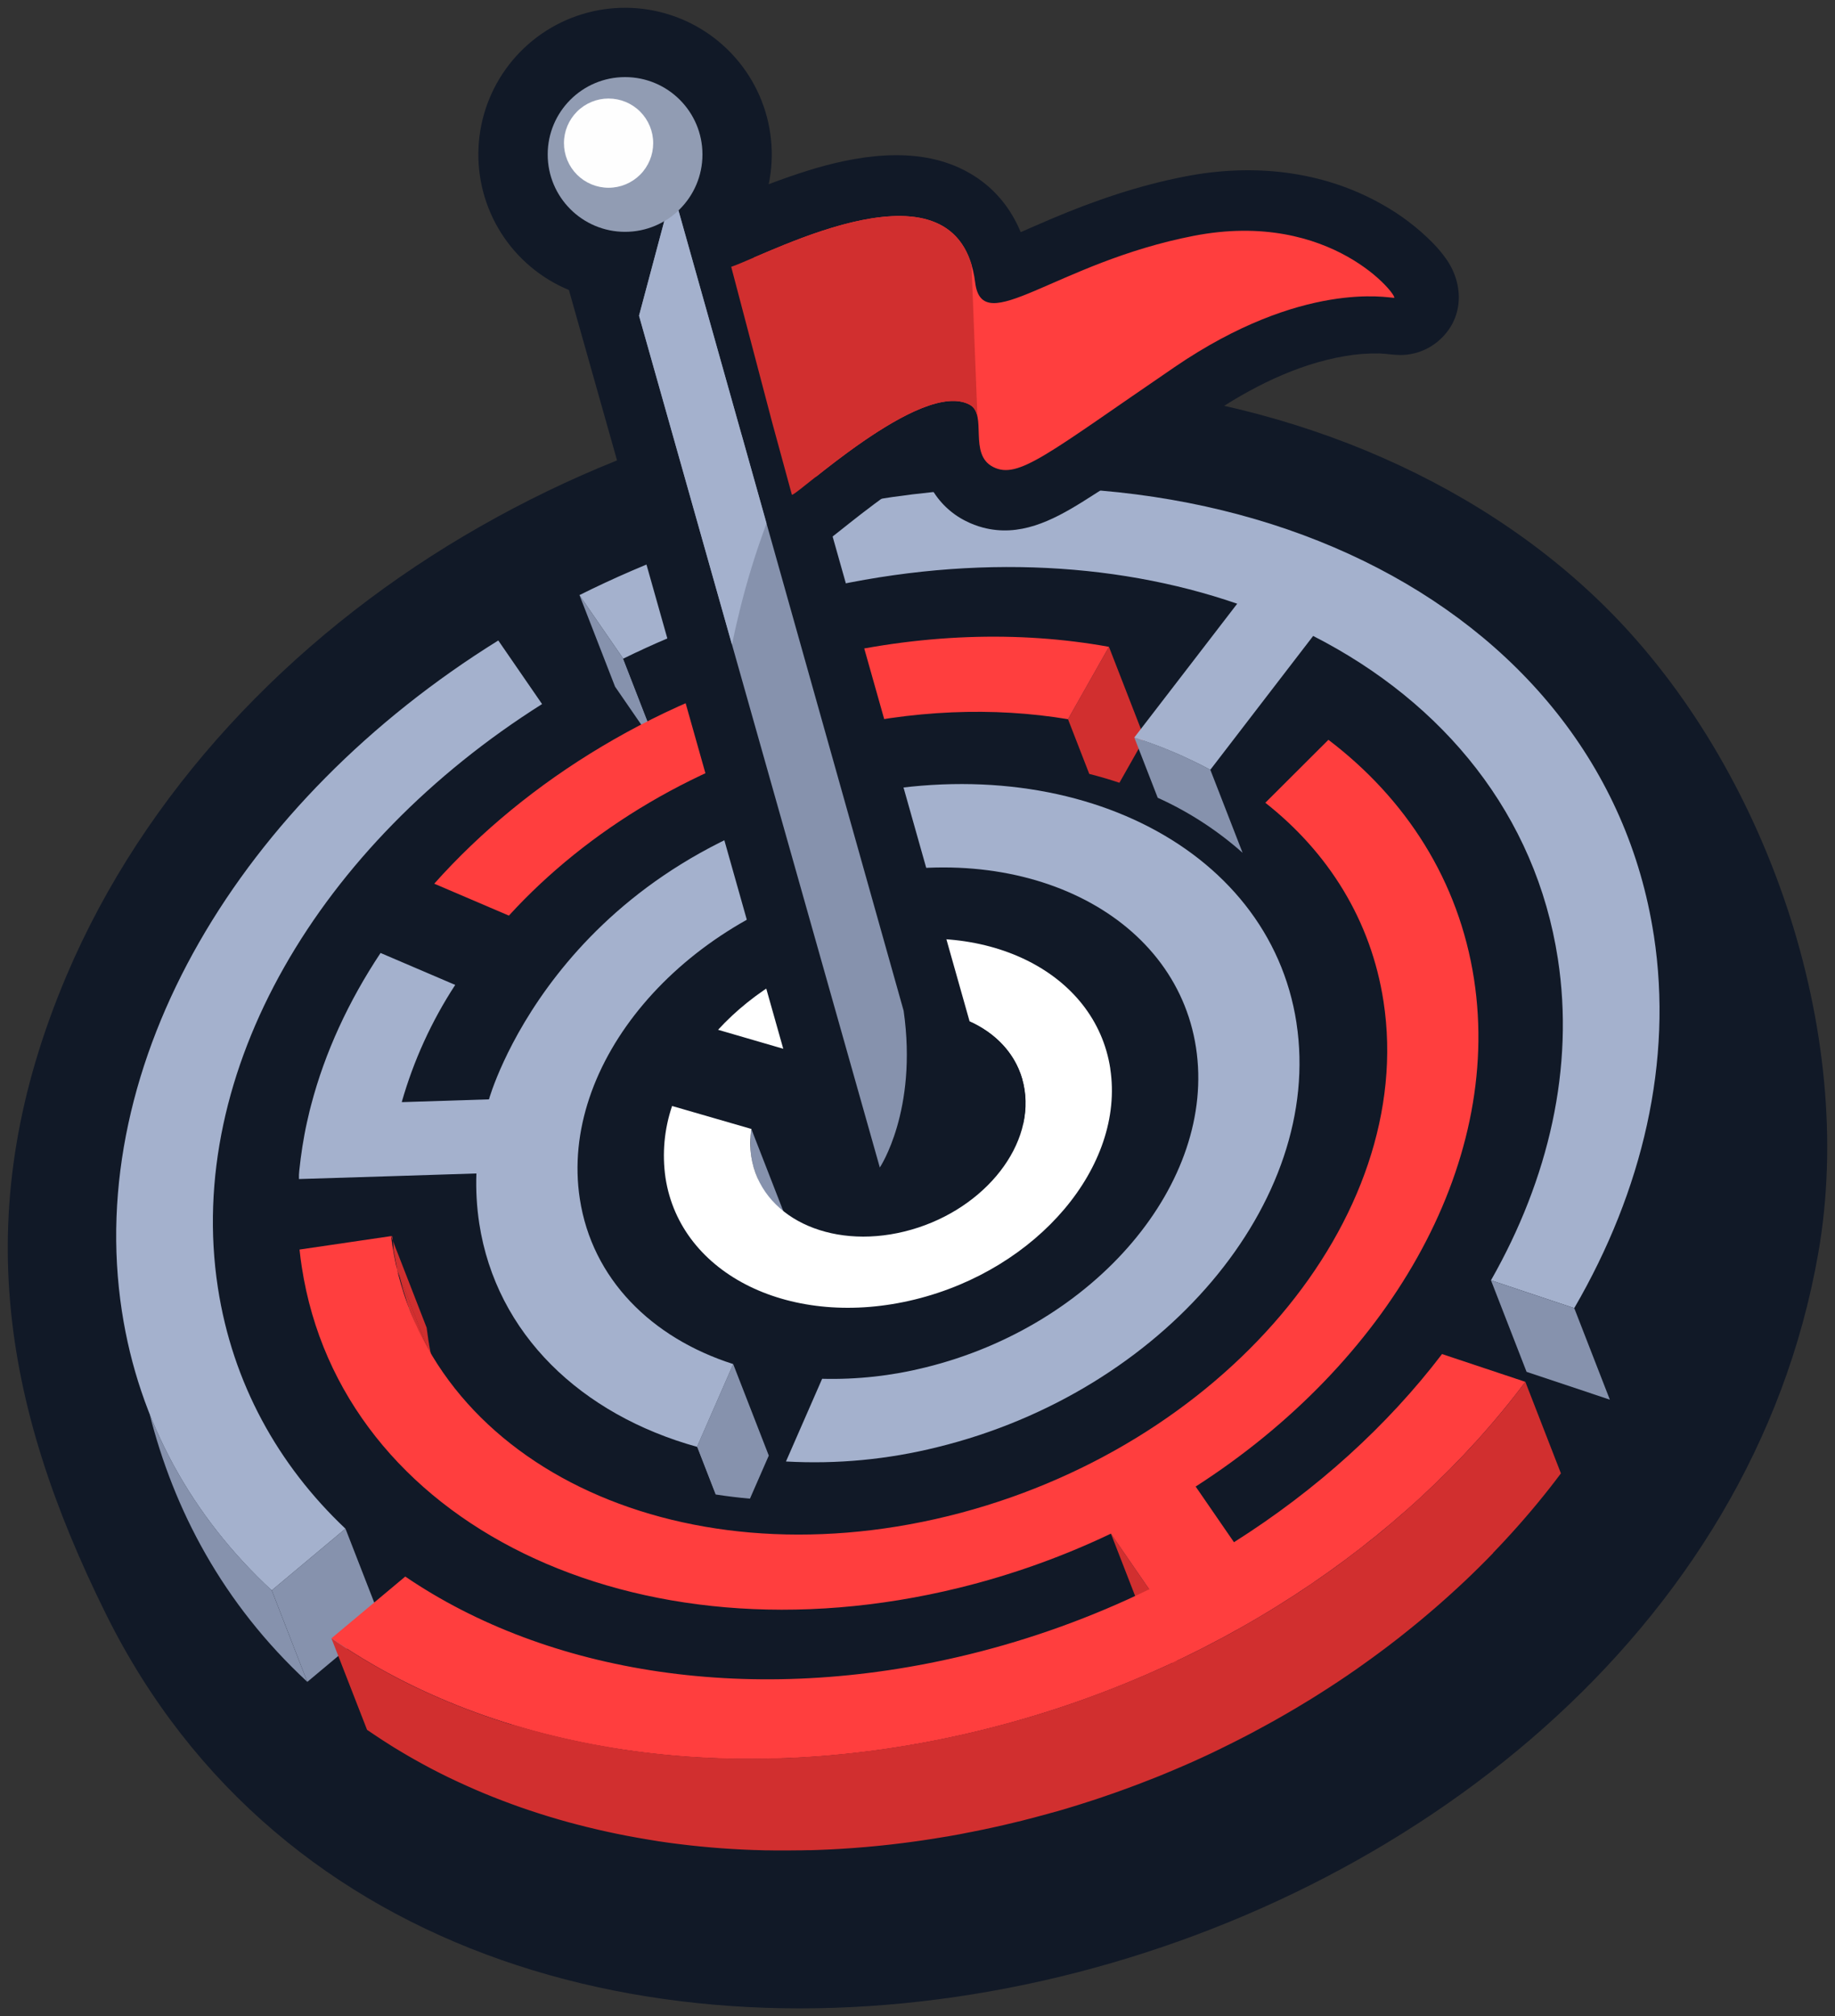 <svg xmlns="http://www.w3.org/2000/svg" xmlns:xlink="http://www.w3.org/1999/xlink" viewBox="0 0 1179.81 1296.48"><rect x="0" y="0" width="1179.81" height="1296.48" fill="#333333" stroke="none"/><defs><style>.cls-1,.cls-2{fill:none;}.cls-1{clip-rule:evenodd;}.cls-3{clip-path:url(#clip-path);}.cls-4{fill:#111927;}.cls-5{clip-path:url(#clip-path-2);}.cls-6{fill:#8692ad;}.cls-7{clip-path:url(#clip-path-3);}.cls-8{clip-path:url(#clip-path-4);}.cls-9{clip-path:url(#clip-path-5);}.cls-10{clip-path:url(#clip-path-6);}.cls-11{fill:#d12f2f;}.cls-12{clip-path:url(#clip-path-7);}.cls-13{clip-path:url(#clip-path-8);}.cls-14{fill:#ff3e3e;}.cls-15{clip-path:url(#clip-path-9);}.cls-16{clip-path:url(#clip-path-10);}.cls-17{clip-path:url(#clip-path-11);}.cls-18{clip-path:url(#clip-path-12);}.cls-19{fill:#464e62;}.cls-20{clip-path:url(#clip-path-13);}.cls-21{clip-path:url(#clip-path-14);}.cls-22{clip-path:url(#clip-path-15);}.cls-23{clip-path:url(#clip-path-16);}.cls-24{clip-path:url(#clip-path-17);}.cls-25{clip-path:url(#clip-path-18);}.cls-26{clip-path:url(#clip-path-19);}.cls-27{fill:#5c8a3b;}.cls-28{clip-path:url(#clip-path-20);}.cls-29{clip-path:url(#clip-path-21);}.cls-30{clip-path:url(#clip-path-22);}.cls-31{fill:#a4b1cd;}.cls-32{clip-path:url(#clip-path-23);}.cls-33{clip-path:url(#clip-path-24);}.cls-34{clip-path:url(#clip-path-25);}.cls-35{clip-path:url(#clip-path-26);}.cls-36{clip-path:url(#clip-path-27);}.cls-37{clip-path:url(#clip-path-28);}.cls-38{clip-path:url(#clip-path-29);}.cls-39{clip-path:url(#clip-path-30);}.cls-40{clip-path:url(#clip-path-31);}.cls-41{clip-path:url(#clip-path-32);}.cls-42{clip-path:url(#clip-path-33);}.cls-43{clip-path:url(#clip-path-34);}.cls-44{clip-path:url(#clip-path-35);}.cls-45{clip-path:url(#clip-path-36);}.cls-46{clip-path:url(#clip-path-37);}.cls-47{clip-path:url(#clip-path-38);}.cls-48{clip-path:url(#clip-path-39);}.cls-49{fill:#fff;}.cls-50{clip-path:url(#clip-path-40);}.cls-51{clip-path:url(#clip-path-41);}.cls-52{clip-path:url(#clip-path-42);}.cls-53{clip-path:url(#clip-path-43);}.cls-54{fill:#919cb3;}.cls-55{clip-path:url(#clip-path-44);}.cls-56{fill:#fefefe;}.cls-57{clip-path:url(#clip-path-45);}.cls-58{clip-path:url(#clip-path-46);}</style><clipPath id="clip-path" transform="translate(5 5)"><path class="cls-1" d="M676.35,241.91c139.92,6.15,266.76,59.55,351.79,144.35C1130.91,488.74,1189,658.45,1164.05,800.85c-85.17,487.42-877.5,682.82-1100.91,232.1C-4.41,896.66-25.18,771.13,37.71,622.52,87.79,504.33,181.33,406,293.16,339.71,404.42,273.78,536.43,235.76,676.35,241.91Z"/></clipPath><clipPath id="clip-path-2" transform="translate(5 5)"><polygon class="cls-2" points="395.71 418.55 418.59 477.41 390.45 436.54 367.57 377.67 395.71 418.55"/></clipPath><clipPath id="clip-path-3" transform="translate(5 5)"><path class="cls-2" d="M431.5,471.26l2.47-1.13,4.16-1.88,2.51-1.11,2.9-1.26,6.95-3,2.23-.94q4.42-1.83,8.9-3.6l1.74-.67q3.7-1.44,7.44-2.85l2.67-1q3.94-1.45,7.92-2.86l1.43-.51,1.12-.39c1.87-.65,3.75-1.29,5.62-1.92l1.92-.64,5.7-1.86,1.11-.36,6.72-2.1,1.78-.54c1.75-.53,3.5-1.05,5.27-1.56l1.91-.56q3.39-1,6.81-1.92l.7-.19c1.9-.52,3.8-1,5.7-1.52,3.06-.81,6.13-1.6,9.21-2.35s6-1.44,9-2.13l.6-.14c2.86-.65,5.72-1.27,8.57-1.88l1-.2q4.17-.87,8.32-1.68l1.17-.22c2.72-.52,5.44-1,8.16-1.51l1.25-.22q3.81-.66,7.59-1.27l1.28-.21c2.85-.45,5.69-.87,8.53-1.28l2.41-.33,6.12-.81,3-.37,5.64-.65,3-.32,6-.6,2.4-.22q4.2-.36,8.39-.68l1.13-.08,7.36-.47,1.79-.09c2.33-.13,4.66-.23,7-.33l1.26-.05c2.63-.1,5.25-.17,7.87-.23H657c2.33-.05,4.65-.07,7-.08h10.77c2.31,0,4.61.1,6.91.16h1.07c2.58.09,5.14.19,7.7.32l1.8.09c2.3.12,4.59.25,6.88.41l1,.06c2.54.17,5.06.37,7.59.58l1.79.16c2.29.2,4.57.41,6.85.65l.87.08c2.5.26,5,.55,7.46.85l1.79.22q3.42.42,6.81.9l.76.1c2.46.35,4.9.72,7.34,1.11l1.78.28,6.78,1.15.63.11c2.41.43,4.82.89,7.21,1.36l1.77.35c2.26.46,4.51.92,6.75,1.41l.49.1c2.37.52,4.74,1.06,7.09,1.62l1.73.41c2.26.55,4.5,1.1,6.74,1.68l.33.08c2.33.6,4.64,1.23,7,1.87l1.7.48q3.39.94,6.73,1.95l.18.05c2.28.68,4.54,1.39,6.79,2.11l1.68.54c2.25.73,4.49,1.47,6.72,2.24l-23-58.76c-2.23-.77-4.47-1.51-6.72-2.24l-1.68-.54c-2.25-.72-4.51-1.42-6.79-2.12l-.18-.05c-2.22-.66-4.47-1.31-6.72-1.95l-1.71-.47c-2.3-.64-4.61-1.27-6.94-1.87l-.34-.08c-2.24-.59-4.49-1.13-6.74-1.68l-1.73-.41q-3.52-.84-7.09-1.62l-.5-.1c-2.23-.49-4.48-.95-6.74-1.41l-1.77-.35c-2.39-.47-4.79-.93-7.21-1.36l-.64-.12c-2.24-.39-4.5-.77-6.76-1.14l-1.79-.28c-2.44-.39-4.88-.76-7.34-1.11l-.77-.1c-2.25-.33-4.51-.62-6.79-.9l-1.79-.22c-2.49-.3-5-.59-7.47-.85l-.88-.09c-2.27-.23-4.54-.44-6.82-.65l-1.82-.16c-2.51-.21-5-.4-7.57-.58l-1-.06c-2.27-.14-4.54-.28-6.83-.4l-1.83-.09c-2.55-.12-5.1-.24-7.67-.32H658.7c-2.27-.07-4.56-.12-6.85-.16H650c-2.58,0-5.16-.05-7.76,0H641q-3.42,0-6.86.08h-1.86c-2.6.06-5.21.13-7.83.23a9.94,9.94,0,0,0-1.34.06l-6.88.31-1.87.11-1.26.06c-2,.11-4,.25-5.93.4a7,7,0,0,0-1.29.08c-2.78.2-5.56.43-8.35.67l-2.46.24q-3,.27-6,.59l-3,.32-5.58.64-3,.38c-2,.25-4,.53-6,.8L569,365c-2.83.4-5.67.82-8.51,1.28l-1.34.22-6,1-1.48.27c-.42.07-.85.14-1.28.23-2.7.47-5.42,1-8.14,1.5l-1.18.22c-2.77.54-5.53,1.1-8.3,1.68l-1,.2c-2.85.61-5.71,1.23-8.57,1.88l-.6.14q-4.47,1-9,2.13c-3.09.75-6.16,1.54-9.22,2.34l-1,.25-4.71,1.27-.72.2c-2.28.62-4.54,1.27-6.81,1.92l-1.92.56q-2.64.76-5.25,1.56l-1.79.54c-2.25.69-4.49,1.38-6.72,2.1l-1.12.36-5.67,1.85-1.94.65-5.59,1.91-1.15.4-.37.13-1,.37c-2.67.94-5.33,1.9-8,2.87l-2.65,1c-2.5.94-5,1.9-7.47,2.86l-1.71.67c-3,1.17-5.95,2.38-8.91,3.6l-2.22.93c-2.33,1-4.67,2-7,3l-1.46.63-1.44.64-2.51,1.11-4.16,1.88-2.46,1.12-4.4,2.06-2.1,1c-2.15,1-4.29,2.06-6.42,3.1l22.88,58.87c2.13-1,4.27-2.08,6.41-3.11l2.11-1,4.39-2.05Z"/></clipPath><clipPath id="clip-path-4" transform="translate(5 5)"><polygon class="cls-2" points="322.11 583.78 344.99 642.64 297.01 622.12 274.14 563.25 322.11 583.78"/></clipPath><clipPath id="clip-path-5" transform="translate(5 5)"><path class="cls-2" d="M354.53,632.6l2-2c1-1,1.94-1.94,2.92-2.9.72-.7,1.46-1.39,2.18-2.08l2.95-2.83.91-.84c1.29-1.2,2.58-2.38,3.89-3.57l1.27-1.15q2.36-2.13,4.77-4.23l.3-.25q2.28-2,4.61-3.94l1.36-1.13c1.42-1.18,2.85-2.36,4.3-3.52l.76-.63c1.67-1.34,3.36-2.67,5.05-4l1.33-1c1.06-.82,2.14-1.64,3.22-2.45q2-1.53,4.1-3c.81-.6,1.62-1.2,2.44-1.79l4.55-3.24,2.09-1.47c2.23-1.54,4.48-3.06,6.75-4.58l.28-.19c2.18-1.44,4.37-2.86,6.59-4.27l2.63-1.65c1.31-.82,2.62-1.64,3.94-2.44l2.85-1.71,3.87-2.3,3-1.71c1.29-.73,2.58-1.47,3.88-2.19l3-1.68,3.92-2.12,3.13-1.66,3.66-1.89,3.26-1.65,3.68-1.82,3.31-1.6,3.74-1.76,3.35-1.54c1.25-.58,2.52-1.14,3.78-1.7s2.25-1,3.39-1.49l3.81-1.63,3.43-1.43c1.28-.53,2.57-1,3.85-1.56s2.32-.93,3.49-1.38l3.89-1.49,3.51-1.32c1.31-.49,2.64-1,4-1.44L511,535l4.55-1.54,3.19-1.07c1.62-.53,3.24-1,4.86-1.55l3-.93c1.9-.58,3.81-1.14,5.72-1.7l2.17-.64c2.67-.74,5.33-1.47,8-2.19s5.08-1.32,7.63-1.95c2.17-.53,4.35-1,6.52-1.54l1.73-.39c1.87-.42,3.75-.83,5.62-1.22l1-.21c2.15-.45,4.3-.87,6.45-1.29l1.58-.29,5.31-1,1.48-.26,3.7-.61,1.65-.26c1.78-.28,3.55-.55,5.33-.81h.2l5.1-.69,1.76-.22c1.17-.15,2.35-.3,3.53-.43L603,514l3.22-.35,2.17-.21,3.1-.29,2.2-.2c1-.08,2-.17,3.08-.24l2.18-.17,3.11-.2,2.13-.13,2.94-.16,2.13-.1,3.15-.12,1.89-.07,3.84-.1h1.19c1.66,0,3.32-.05,5-.05h6.91l3,.05,2.07.06c1,0,1.91,0,2.86.09l2.14.08,2.77.13,2.17.11,2.72.16,2.18.14,2.7.2,2.16.17,2.68.23,2.14.2,2.7.27,2.1.22,2.73.32,2,.24,2.84.37,1.89.25,3.13.45,1.56.23c1.56.24,3.12.49,4.67.75l-22.88-58.87-4.67-.74-1.51-.22c-1.06-.16-2.12-.32-3.19-.46l-1.83-.25-2.89-.37-2-.24-2.78-.32-2.07-.22-2.73-.27-2.1-.2-2.73-.23-2.12-.17-2.74-.2-2.14-.14-2.76-.16-2.13-.11-2.81-.13-2.11-.08c-1,0-1.93-.07-2.9-.09l-2-.06-3.1-.05H621.4l-5,.06h-1l-4,.1-1.82.07-3.23.13-2,.1-3,.15h-.62l-1.44.09-3.16.21-2.18.16-3.07.25-2.22.19-3.06.29-2.22.22-3.15.35-2.13.24-3.42.41-1.87.24c-1.58.21-3.17.42-4.76.65l-.54.07c-1.76.26-3.52.52-5.29.8l-1.78.29-3.56.59-.56.09-1,.18c-1.75.3-3.49.62-5.24,1l-1.62.3c-2.14.42-4.29.84-6.44,1.29l-1,.21c-1.87.39-3.73.8-5.6,1.22l-1.74.39c-2.17.5-4.34,1-6.52,1.54-2.51.62-5,1.26-7.51,1.92h-.11c-2.67.7-5.33,1.44-8,2.19l-2.06.61c-2,.56-3.9,1.13-5.83,1.73l-2.94.92c-1.63.51-3.25,1-4.87,1.55-1.08.35-2.15.72-3.22,1.08-1.51.51-3,1-4.51,1.53l-.93.32-2.58.93-4,1.43-3.5,1.32-3.9,1.5c-1.29.5-2.33.92-3.49,1.38l-3.84,1.55-3.45,1.45-3.79,1.61-1.3.56c-.72.31-1.42.64-2.13.95l-3.73,1.67-3.4,1.58c-1.23.57-2.46,1.14-3.68,1.73L441,495.77c-1.22.6-2.43,1.19-3.63,1.8s-2.22,1.11-3.32,1.68l-3.59,1.85-1.65.86c-.52.27-1,.56-1.54.83l-3.87,2.1-3.07,1.7c-1.28.71-2.55,1.44-3.82,2.16-1,.58-2,1.15-3,1.74l-3.82,2.26-2.9,1.74-3.9,2.42-2.14,1.33-.54.35c-2.17,1.38-4.33,2.78-6.46,4.19l-.4.26c-2.27,1.51-4.51,3-6.74,4.58l-2.1,1.48q-2.28,1.6-4.53,3.22l-2.46,1.8-4.09,3-1.31,1-1.94,1.49-1.28,1c-1.7,1.32-3.4,2.66-5.07,4l-.75.61c-1.45,1.17-2.88,2.35-4.31,3.54l-1.35,1.13c-1.56,1.31-3.1,2.62-4.63,4l-.28.24q-2.42,2.1-4.78,4.23l-1.27,1.15c-1.31,1.18-2.6,2.37-3.89,3.57l-.9.84-.37.35-2.62,2.5-2.14,2-3,3-1.93,1.92c-1.11,1.13-2.2,2.27-3.29,3.4-.52.53-1,1.06-1.55,1.6q-2.39,2.5-4.71,5.06L345,642.64c1.56-1.7,3.13-3.36,4.72-5,.56-.6,1.13-1.18,1.7-1.76l3.13-3.23Z"/></clipPath><clipPath id="clip-path-6" transform="translate(5 5)"><path class="cls-2" d="M708,410.94l22.87,58.87-16.14,28.54q-9.48-3.18-19.39-5.69l-13.67-35.18Z"/></clipPath><clipPath id="clip-path-7" transform="translate(5 5)"><path class="cls-2" d="M171.94,935.5c-.32-.85-.63-1.71-.95-2.57-.13-.39-.28-.77-.42-1.16q-.67-1.86-1.32-3.75V928q-.63-1.85-1.23-3.69l-.39-1.21c-.27-.87-.55-1.74-.82-2.61-.14-.47-.29-.94-.43-1.41l-.73-2.47c-.14-.48-.28-1-.41-1.44-.25-.86-.49-1.71-.73-2.57-.11-.44-.24-.88-.36-1.32-.28-1.05-.56-2.11-.82-3.16-.07-.25-.13-.49-.2-.73l-1-3.93c0-.23-.1-.46-.16-.69-.32-1.36-.63-2.73-.92-4.1-.09-.4-.18-.79-.26-1.18-.33-1.56-.67-3.13-1-4.71a.74.74,0,0,0-.08-.41c-.28-1.46-.55-2.93-.81-4.4l-.21-1.23c-.28-1.6-.54-3.2-.79-4.81-.3-2-.57-3.9-.83-5.85l-.15-1.21c-.24-1.89-.46-3.79-.66-5.68a9.87,9.87,0,0,0-.11-1c-.15-1.48-.29-3-.41-4.45-.07-.78-.14-1.56-.2-2.34-.1-1.36-.2-2.72-.28-4.08,0-.68-.09-1.36-.13-2-.11-1.87-.19-3.74-.26-5.61v-.5q-.1-3-.13-6.1v-8.43c0-1.29,0-2.59.08-3.89l.09-2.35c.05-1.31.11-2.62.18-3.94,0-.74.07-1.48.12-2.22.11-1.84.24-3.68.38-5.52,0-.32.06-.65.08-1,.15-1.78.31-3.55.49-5.33a7.47,7.47,0,0,1,.08-.8c.19-1.91.4-3.82.65-5.72l.15-1.25c.25-1.92.5-3.84.78-5.76a4.5,4.5,0,0,1,.08-.51c.28-1.82.56-3.64.87-5.46.06-.37.11-.73.18-1.09q.48-2.84,1-5.67c.07-.38.14-.75.22-1.13.35-1.86.73-3.72,1.12-5.58a2.06,2.06,0,0,1,.07-.32c.41-1.92.84-3.85,1.29-5.77.09-.4.19-.8.28-1.19q.67-2.83,1.39-5.67c.07-.29.15-.58.23-.87.45-1.76.92-3.51,1.41-5.27.08-.29.15-.57.23-.85.53-1.9,1.07-3.79,1.64-5.68l.4-1.3c.5-1.66,1-3.32,1.55-5,.1-.3.19-.6.28-.9.61-1.88,1.23-3.75,1.88-5.63l.45-1.32c.58-1.65,1.16-3.31,1.76-5l.32-.87c.68-1.86,1.38-3.73,2.1-5.59.17-.44.34-.88.52-1.31.67-1.66,1.33-3.32,2-5,.1-.27.21-.53.32-.8.75-1.85,1.54-3.7,2.33-5.55l.58-1.32c.72-1.66,1.45-3.32,2.2-5l.32-.72c.84-1.84,1.7-3.68,2.56-5.51.21-.44.42-.88.64-1.32.79-1.66,1.6-3.32,2.42-5l.32-.65c.91-1.82,1.83-3.63,2.78-5.45l.69-1.32c.87-1.67,1.76-3.33,2.65-5l.31-.57c1-1.8,2-3.61,3-5.41L201,675c.95-1.68,1.91-3.34,2.89-5l.27-.47c1.06-1.78,2.14-3.57,3.23-5.35.26-.43.52-.86.79-1.29,1-1.68,2.08-3.36,3.15-5l.22-.35c1.13-1.77,2.28-3.53,3.44-5.3l.84-1.27q1.68-2.54,3.41-5.06l.16-.24c1.21-1.76,2.43-3.5,3.66-5.24l.88-1.25c1.22-1.7,2.44-3.41,3.69-5.1l.08-.12c1.27-1.72,2.56-3.45,3.87-5.16.3-.41.62-.82.93-1.23l4-5.12v-.05c1.33-1.68,2.67-3.35,4-5l.92-1.14q2-2.5,4.13-5l.44-.53c1.28-1.52,2.58-3,3.88-4.55l.93-1.08c1.41-1.63,2.84-3.26,4.28-4.87l.71-.79c1.29-1.45,2.6-2.88,3.91-4.32.3-.32.58-.64.88-1q2.21-2.4,4.46-4.77c.29-.32.59-.63.89-.94q2-2.1,4.07-4.22l.76-.78q2.31-2.34,4.65-4.68l1-1c1.45-1.43,2.9-2.85,4.38-4.27l.53-.52q2.31-2.22,4.66-4.42l2.08-1.93c1.07-1,2.14-2,3.23-3l2.18-2c1.07-1,2.15-1.94,3.24-2.89.74-.66,1.47-1.31,2.22-2,1.1-1,2.21-1.93,3.33-2.89l2.18-1.87,3.56-3c.68-.56,1.35-1.13,2-1.69,1.39-1.16,2.79-2.3,4.2-3.44l1.45-1.18c1.91-1.54,3.84-3.07,5.77-4.58l1.06-.82,4.82-3.71,1.34-1c1.44-1.09,2.9-2.18,4.36-3.26l1.73-1.27c1.52-1.11,3-2.22,4.58-3.32l1.17-.85c1.92-1.36,3.84-2.71,5.78-4.06l1.36-.94,4.56-3.11,1.82-1.21q2.33-1.56,4.67-3.1c.45-.28.89-.58,1.33-.87q3.15-2,6.33-4.05l-22.88-58.87-.85.54c-1.83,1.16-3.65,2.34-5.47,3.52l-1.35.88q-2.34,1.53-4.65,3.08L329.4,457l-4.52,3c-.46.33-.93.65-1.4,1l-5.75,4-1.22.88c-1.52,1.09-3,2.18-4.54,3.29l-1.75,1.29c-1.45,1.07-2.88,2.14-4.31,3.22l-1.39,1-.55.42-4.16,3.2c-.38.31-.78.6-1.17.91q-2.88,2.26-5.75,4.56l-1.5,1.22-4.16,3.4-2.07,1.73q-1.77,1.47-3.51,3l-2.23,1.92c-1.1.94-2.2,1.89-3.28,2.84-.76.66-1.51,1.33-2.26,2-1.07.94-2.14,1.89-3.19,2.84l-2.23,2c-1.07,1-2.12,1.94-3.17,2.92-.72.66-1.43,1.31-2.13,2-.28.26-.57.51-.85.78-1.27,1.19-2.53,2.4-3.79,3.61l-.58.56q-2.17,2.1-4.32,4.22l-1,1q-2.34,2.32-4.63,4.66l-.78.8c-1.36,1.4-2.72,2.8-4.06,4.21l-.89.93q-2.25,2.39-4.46,4.77l-.88,1c-1.31,1.44-2.62,2.88-3.91,4.32l-.7.78q-2.17,2.43-4.29,4.88c-.31.36-.62.71-.92,1.07-1.31,1.52-2.61,3-3.9,4.58l-.43.5c-1.39,1.67-2.76,3.34-4.13,5l-.91,1.13c-1.36,1.68-2.72,3.37-4,5.06-1,1.26-2,2.51-2.94,3.77l-1,1.32-1,1.27q-1.94,2.57-3.83,5.14l-.13.18q-1.84,2.5-3.64,5l-.91,1.29q-1.84,2.6-3.63,5.2l-.21.31c-1.14,1.66-2.25,3.32-3.36,5l-.87,1.31c-1.15,1.76-2.29,3.51-3.42,5.27-.08.14-.17.28-.26.41-1,1.65-2.08,3.31-3.11,5l-.81,1.33q-1.62,2.66-3.21,5.32l-.3.52c-1,1.64-1.93,3.29-2.86,4.94l-.77,1.35-3,5.38-.33.61c-.89,1.64-1.77,3.29-2.63,4.93l-.7,1.35c-.94,1.8-1.87,3.62-2.77,5.43l-.35.7c-.81,1.63-1.61,3.28-2.4,4.92-.21.45-.42.9-.64,1.35-.86,1.82-1.72,3.65-2.55,5.49-.12.25-.23.5-.34.76-.74,1.63-1.47,3.28-2.18,4.92l-.59,1.35q-1.19,2.76-2.33,5.54l-.33.81c-.67,1.65-1.32,3.29-2,4.94-.18.45-.36.89-.53,1.34q-1.08,2.79-2.1,5.58c-.11.29-.21.59-.32.89-.6,1.64-1.18,3.29-1.75,4.93-.16.44-.31.89-.46,1.33-.64,1.87-1.27,3.74-1.87,5.62l-.3.93c-.52,1.65-1,3.29-1.53,4.94-.14.44-.27.88-.41,1.33-.51,1.72-1,3.45-1.5,5.19l-.14.47-.23.86c-.48,1.75-.95,3.51-1.41,5.26-.07.29-.15.59-.23.88-.48,1.89-.94,3.77-1.39,5.66-.09.4-.18.8-.28,1.2-.45,1.92-.88,3.85-1.29,5.77l-.06.31c-.4,1.86-.78,3.73-1.13,5.59-.07.38-.15.75-.22,1.12-.36,1.89-.7,3.79-1,5.68l-.18,1.07c-.3,1.83-.6,3.67-.87,5.5a4,4,0,0,1-.07.48c-.29,1.93-.54,3.86-.79,5.79l-.15,1.21c-.24,1.91-.45,3.83-.65,5.74a6.87,6.87,0,0,1-.08.78c-.18,1.79-.34,3.57-.49,5.36,0,.32,0,.64-.07,1-.13,1.54-.24,3.08-.34,4.62v.91l-.12,2.22c-.06,1.31-.13,2.63-.18,3.94,0,.78-.06,1.56-.08,2.35q-.06,2-.09,3.9v8.41c0,2,.05,4.09.14,6.13v.33c.07,1.93.15,3.85.26,5.78,0,.65.08,1.31.13,2,.08,1.4.18,2.79.28,4.18.07.75.13,1.51.19,2.26s.11,1.4.18,2.1.16,1.63.25,2.45l.09,1c.21,1.9.43,3.81.67,5.71l.15,1.19c.27,2,.53,3.9.83,5.86.25,1.6.51,3.2.79,4.8.07.42.14.84.22,1.26.25,1.45.52,2.89.79,4.33l.09.46c.31,1.57.63,3.13,1,4.69.09.41.18.81.26,1.21.3,1.36.6,2.71.92,4.06l.12.53v.19l1,3.92.21.79c.27,1,.53,2.07.81,3.1.13.45.25.9.37,1.35.24.85.47,1.69.71,2.53l.42,1.47c.25.82.49,1.63.73,2.44.15.48.29,1,.44,1.43.26.87.54,1.73.81,2.59.13.41.26.82.4,1.23.39,1.22.8,2.44,1.21,3.65a.2.2,0,0,0,0,.11q.65,1.89,1.32,3.75c.13.39.28.77.42,1.16.31.86.62,1.71.95,2.57l.19.52c.26.7.53,1.4.8,2.1q2.08,5.37,4.16,10.72L173,938.16a.11.11,0,0,1,0-.08.11.11,0,0,0,0,.08c-.35-.88-.68-1.77-1-2.66Z"/></clipPath><clipPath id="clip-path-8" transform="translate(5 5)"><path class="cls-2" d="M708,410.94l-26.33,46.54c-47.6-7.94-100.26-6.17-154.48,7.14-83,20.36-154.66,64.06-205,119.16l-48-20.53c59.73-67,145.92-120.21,245.93-144.76C586.21,402.27,650.37,400.49,708,410.94Z"/></clipPath><clipPath id="clip-path-9" transform="translate(5 5)"><polygon class="cls-2" points="839.33 403.94 862.21 462.81 830.99 503.42 796.05 548.87 773.18 490 808.11 444.56 839.33 403.94"/></clipPath><clipPath id="clip-path-10" transform="translate(5 5)"><path class="cls-2" d="M773.18,490l20.74,53.38A216.52,216.52,0,0,0,739.35,508l-15.07-38.78A287.16,287.16,0,0,1,773.18,490Z"/></clipPath><clipPath id="clip-path-11" transform="translate(5 5)"><path class="cls-2" d="M287.66,628.34l22.88,58.86-.72,1.12c-.24.37-.47.74-.7,1.11l-.69,1.11c-.22.37-.46.74-.68,1.1l-.68,1.1c-.23.36-.45.73-.67,1.09-.45.73-.89,1.47-1.33,2.2v.07l-.6,1-.07.12q-1.29,2.17-2.53,4.37l-.12.2L300.47,704l-.14.26-.43.77-.21.38-.47.87-.15.27c-.38.69-.75,1.38-1.12,2.07l-.13.25-.38.71-.24.46-.48.92-.1.2-.48.92-.13.25-.42.82-.18.36-.38.75-.22.42-.32.65-.27.54-.3.6-.28.56-.33.67-.23.48-.36.75-.2.41-.38.8-.17.37-.34.7-.24.51-.36.79-.16.32-.39.85-.16.35-.35.78-.18.4-.34.73-.21.48L289,727l-.24.55-.31.69-.2.46-.31.71-.21.5-.31.72-.18.44-.29.68-.23.54-.25.6-.25.59-.25.62-.23.56-.27.67-.2.49-.29.74-.19.46-.25.63-.23.61-.23.59-.22.57-.23.6-.25.64-.2.53-.24.64-.2.55-.25.66-.2.56-.23.62-.21.6-.22.6-.22.62-.2.57-.21.59-.23.65-.18.53-.22.65-.19.56-.23.7-.13.38-.28.85-.13.39-.26.79-.13.4-.26.84-.12.36-.26.81-.13.43-.24.79-.13.4-.25.84-.09.32c-.1.31-.19.62-.28.93l-.08.24-.27,1-.08.28c-.09.3-.18.6-.26.89l-.11.38-.13.49-22.88-58.86.11-.39.15-.54.21-.72.13-.46.23-.79.12-.42.23-.77.14-.45.23-.7.16-.52.2-.67.17-.54.22-.69.15-.49.23-.72.17-.52.22-.66.17-.52.24-.73.16-.49.23-.67.18-.55.22-.62.19-.58.26-.73.14-.4.3-.86.13-.35L259,686l.19-.54.25-.68.17-.46.26-.71L260,683l.22-.6.22-.57.26-.69.19-.5.27-.69.19-.49.31-.78.15-.39.32-.81.16-.39.31-.76.18-.44.27-.68.23-.55.26-.64.22-.52.27-.66.24-.55.26-.61.24-.57.3-.69.2-.46.31-.72.22-.49.28-.62.25-.57.27-.6.26-.58.26-.59.27-.58.29-.63L268,664l.27-.6.28-.59.23-.51c.11-.22.22-.45.32-.67l.25-.51.31-.66.26-.53.3-.63.29-.59.29-.58.22-.46c.13-.25.25-.5.37-.75l.18-.35.38-.77.29-.57.31-.6.26-.52.34-.65.21-.41.4-.77.17-.34.43-.82.16-.3L275,650l.13-.24.49-.9.2-.38.41-.76.24-.45.4-.72.18-.33.45-.81.17-.31c.16-.29.32-.58.49-.87l0-.1.57-1,.22-.37c.36-.65.74-1.3,1.11-2s.87-1.5,1.31-2.24c.22-.36.43-.72.64-1.08l.2-.34,1.16-1.93c.22-.37.45-.73.67-1.09l.68-1.1.7-1.13c.23-.37.46-.74.7-1.11s.47-.74.7-1.12l.72-1.12Z"/></clipPath><clipPath id="clip-path-12" transform="translate(5 5)"><polygon class="cls-2" points="253.41 703.24 276.29 762.1 276.16 762.53 276.16 762.54 276.15 762.55 276.15 762.57 276.15 762.58 276.15 762.59 276.14 762.59 276.14 762.6 253.27 703.74 253.27 703.73 253.27 703.71 253.27 703.7 253.28 703.69 253.28 703.68 253.28 703.67 253.28 703.66 253.29 703.64 253.31 703.61 253.31 703.6 253.41 703.24"/></clipPath><clipPath id="clip-path-13" transform="translate(5 5)"><polygon class="cls-2" points="301.31 749.6 248.1 751.29 187.23 753.17 210.11 812.03 270.98 810.15 324.19 808.46 301.31 749.6"/></clipPath><clipPath id="clip-path-14" transform="translate(5 5)"><path class="cls-2" d="M1004.54,614.13l-22.88-58.86c-25.45-65.5-76-117.47-142.33-151.33l22.88,58.86q6.21,3.18,12.24,6.56C934.72,503.22,980.68,552.73,1004.54,614.13Z"/></clipPath><clipPath id="clip-path-15" transform="translate(5 5)"><path class="cls-2" d="M503.05,806.63c-.05-.17-.11-.33-.16-.5-.26-.82-.51-1.65-.74-2.5l-.06-.22c-.2-.76-.37-1.52-.54-2.29-.06-.25-.12-.5-.17-.76-.18-.88-.34-1.76-.48-2.66-.1-.67-.18-1.34-.27-2l-.06-.58-.12-1.28c0-.39-.06-.77-.08-1.16s-.05-.73-.06-1.1,0-.76,0-1.15v-3.36a8.47,8.47,0,0,1,.05-1.13l.06-1c.05-.58.09-1.16.15-1.75a2.32,2.32,0,0,1,.09-.78c.09-.85.19-1.69.33-2.53L478.08,721q-.19,1.26-.33,2.52a5.58,5.58,0,0,1-.09.81c-.05.57-.1,1.15-.14,1.73v6.68l.06,1.1c0,.38.05.77.08,1.15v.57l.09.72.05.58c.09.67.17,1.34.27,2,.14.9.31,1.79.49,2.67.05.26.1.5.16.76s.12.6.19.89c.11.47.23.93.35,1.4l.06.22c.23.85.48,1.68.75,2.51l.15.48c.24.71.48,1.41.74,2.11.06.14.11.29.17.43L504,809.16c-.33-.83-.62-1.68-.91-2.53Z"/></clipPath><clipPath id="clip-path-16" transform="translate(5 5)"><path class="cls-2" d="M389.68,816.82a2.6,2.6,0,0,0-.05-.62q-.13-1.65-.24-3.3a4.51,4.51,0,0,0,0-.52c-.06-1.19-.11-2.38-.14-3.58v-4.54c0-1.18,0-2.36.08-3.55V800c0-1.16.11-2.33.19-3.49,0-.51.07-1,.11-1.54.06-.8.13-1.6.2-2.4l.18-1.66c.08-.76.17-1.52.26-2.28.07-.57.15-1.14.23-1.71.1-.74.2-1.48.32-2.22l.27-1.73.39-2.21c.11-.58.21-1.15.32-1.73l.45-2.2c.12-.57.25-1.15.38-1.72.16-.74.33-1.48.51-2.21.14-.57.27-1.13.41-1.69.2-.75.39-1.5.59-2.24l.45-1.65c.2-.73.42-1.45.63-2.17s.36-1.2.55-1.8.45-1.43.68-2.14.39-1.2.59-1.79.5-1.43.75-2.14.42-1.19.64-1.78l.81-2.15c.27-.72.44-1.16.67-1.74l.9-2.19c.24-.56.46-1.12.7-1.68.32-.75.65-1.5,1-2.24.23-.54.46-1.08.71-1.61.36-.79.73-1.58,1.11-2.36.23-.49.45-1,.69-1.47.43-.89.89-1.78,1.34-2.67.19-.38.37-.75.57-1.13.65-1.26,1.32-2.52,2-3.77.11-.2.22-.4.34-.6q.87-1.58,1.77-3.15l.77-1.3c.47-.8.94-1.61,1.43-2.41.3-.5.61-1,.91-1.47.47-.74.92-1.48,1.39-2.22l1-1.54c.46-.71.92-1.41,1.39-2.11.35-.53.72-1,1.08-1.58l1.4-2c.38-.53.77-1,1.14-1.58s1-1.34,1.45-2,.79-1.06,1.19-1.58,1-1.31,1.48-2,.81-1,1.22-1.56l1.53-1.93c.42-.53.85-1,1.28-1.57l1.56-1.88,1.33-1.56c.53-.62,1.06-1.24,1.6-1.85s.92-1,1.38-1.55l1.63-1.82,1.42-1.53,1.68-1.79c.48-.51,1-1,1.46-1.52s1.14-1.17,1.72-1.75l1.51-1.51,1.74-1.71,1.56-1.5,1.49-1.4c1-1,2-1.89,3.08-2.82.38-.35.76-.7,1.16-1,1.39-1.24,2.8-2.46,4.23-3.68l.77-.65,3.63-3,1.42-1.13c1.09-.87,2.2-1.74,3.31-2.6l1.35-1c.88-.67,1.77-1.32,2.66-2l1.48-1.09c1.09-.79,2.2-1.58,3.31-2.36.3-.21.59-.43.9-.64q2.12-1.47,4.28-2.91c.41-.28.83-.54,1.25-.81,1-.68,2.07-1.36,3.12-2l2-1.27,2.19-1.35,2.08-1.25,2.22-1.32c.7-.41,1.41-.81,2.12-1.21l2.25-1.28c.71-.4,1.42-.78,2.14-1.17l2.3-1.25,2.35-1.23,2-1,2.4-1.2,2.06-1,2.44-1.16,2.07-1c.83-.39,1.67-.76,2.51-1.14l2.06-.92,2.58-1.11,2-.87c.88-.37,1.78-.73,2.67-1.09l2-.81,2.84-1.09,1.9-.73c1-.39,2.09-.76,3.14-1.14l1.64-.59c.81-.29,1.63-.56,2.44-.83l2.51-.86,2.41-.76,2.58-.83c.81-.25,1.63-.48,2.45-.72s1.72-.52,2.6-.77l2.51-.7,2.57-.71c1.61-.43,3.24-.84,4.86-1.24q6.89-1.68,13.72-3l1.42-.25c1-.2,2.09-.39,3.13-.57,1.36-.24,2.72-.45,4.09-.67l1.22-.18,3-.43,1.29-.17,3.29-.42.82-.1,4-.43,1-.1,3.07-.27,1.3-.1,3-.21,1.09-.08c1.26-.07,2.53-.14,3.79-.19h.32c1.37-.06,2.74-.11,4.1-.14h1.15l2.91,0h5.55c.89,0,1.77,0,2.65.06h1.37c1,0,2.07.07,3.1.12h.87c1.32.07,2.63.14,3.94.23l.94.07,3,.24c.46,0,.91.08,1.36.12l2.55.25,1.44.15c.83.1,1.67.19,2.5.3l1.38.17,2.74.37,1.06.15,3.78.59.59.11c1,.18,2.1.36,3.13.56.43.07.84.16,1.26.24.83.15,1.65.32,2.46.48l1.39.29,2.34.51,1.36.31,2.46.59,1.16.29,3.54.92c1.18.32,2.36.66,3.53,1l1.12.34,2.38.73,1.29.42c.74.23,1.47.47,2.2.72l1.3.44,2.24.79,1.18.42,2.73,1,.62.24c1.1.43,2.2.87,3.29,1.32l.93.4,2.33,1,1.18.52,2.06.94,1.21.56,2,1,1.13.56c.77.38,1.53.77,2.28,1.16l.82.42,3,1.64.67.38c.77.43,1.55.87,2.32,1.32l1,.62c.64.38,1.28.76,1.91,1.15.38.22.74.45,1.11.68.62.39,1.23.77,1.84,1.17.36.22.71.45,1.06.68.66.43,1.31.87,2,1.31.28.19.58.38.86.58.93.64,1.84,1.28,2.75,1.93l.3.22c.8.59,1.6,1.18,2.39,1.78l.89.68,1.77,1.38,1,.78,1.64,1.35,1,.81c.57.48,1.13,1,1.68,1.45l.84.73,2.14,2,.29.26c.8.75,1.59,1.51,2.37,2.27l.71.72c.54.53,1.08,1.07,1.61,1.62l.83.87c.49.51,1,1,1.44,1.54l.84.91c.47.53,1,1.06,1.41,1.6l.76.86c.55.64,1.08,1.28,1.62,1.93l.47.57c.69.84,1.36,1.69,2,2.54l.51.67c.48.64,1,1.28,1.44,1.93l.68.94c.41.57.82,1.14,1.22,1.72l.7,1c.39.57.77,1.15,1.15,1.74.22.33.44.66.65,1,.42.65.83,1.31,1.23,2,.17.26.33.52.49.78.56.93,1.1,1.86,1.64,2.8.1.16.19.33.28.5.43.78.86,1.56,1.28,2.34.18.33.35.66.52,1,.33.64.66,1.28,1,1.92l.54,1.1c.31.63.61,1.25.9,1.88l.51,1.11.9,2c.14.32.28.64.41,1,.42,1,.84,2,1.23,3L757,642.83q-.59-1.5-1.23-3c-.13-.32-.27-.64-.41-1l-.9-2-.45-1.22c-.3-.63-.59-1.26-.89-1.88-.18-.37-.36-.74-.55-1.11-.32-.64-.65-1.27-1-1.91l-.52-1c-.42-.79-.85-1.56-1.28-2.34-.09-.17-.18-.34-.28-.51-.53-.93-1.08-1.86-1.64-2.79l-.49-.79-1.23-2-.64-1-1.16-1.74-.7-1c-.4-.58-.8-1.15-1.21-1.72l-.68-.94c-.48-.65-1-1.3-1.45-1.94l-.51-.66c-.66-.86-1.33-1.7-2-2.54l-.47-.57c-.53-.64-1.07-1.29-1.62-1.93l-.75-.87-1.42-1.59-.84-.92-1.44-1.53-.83-.87c-.53-.55-1.07-1.09-1.61-1.63l-.7-.71c-.79-.76-1.57-1.52-2.38-2.27l-.28-.26c-.71-.66-1.43-1.32-2.15-2l-.83-.73-1.68-1.45-1-.81-1.65-1.35-1-.78c-.58-.47-1.18-.92-1.77-1.38l-.88-.68c-.8-.6-1.6-1.2-2.41-1.79l-.29-.21c-.91-.65-1.82-1.3-2.75-1.93-.28-.2-.57-.39-.86-.58-.65-.44-1.3-.88-2-1.31l-1.06-.69c-.6-.39-1.22-.78-1.84-1.16l-1.1-.68c-.64-.39-1.27-.78-1.92-1.16l-1-.61c-.77-.45-1.54-.89-2.32-1.32l-.67-.38c-1-.56-2-1.1-3-1.64l-.82-.42c-.75-.39-1.51-.78-2.28-1.16l-1.13-.56-2-1-1.22-.57c-.68-.31-1.37-.63-2.06-.93l-1.18-.53-2.33-1-.93-.39c-1.09-.45-2.19-.89-3.29-1.32l-.64-.24c-.89-.35-1.8-.69-2.71-1l-1.18-.42-2.23-.79-1.3-.44-2.2-.73-1.3-.41-2.37-.73L661,561c-1.17-.34-2.34-.68-3.53-1h-.07c-1.16-.31-2.32-.62-3.49-.91l-1.18-.29-2.45-.59-1.37-.31-2.32-.51-1.4-.29c-.81-.17-1.62-.33-2.44-.48l-1.28-.25c-1-.19-2.05-.37-3.07-.54l-.66-.12c-1.24-.21-2.5-.4-3.76-.59l-1.11-.15c-.89-.13-1.79-.26-2.69-.37l-1.42-.18-2.45-.29L624.8,554l-2.49-.24-1.42-.13-2.87-.22-1-.08c-1.29-.09-2.6-.17-3.91-.23h-1l-3-.13H595.44c-1.35,0-2.7.08-4.05.13h-.57l-3.07.16h-.47l-1.18.08-2.89.2-1.35.11-3,.27-1.05.1c-1.34.13-2.69.27-4,.43l-.85.11c-1.08.12-2.16.26-3.24.4l-1.33.18-2.92.42-1.27.19-3.9.64h-.22l-1.81.32-2.71.49-2.08.42-2.48.49-2.08.45-2.48.54c-1.53.35-3,.71-4.58,1.09s-3.07.76-4.59,1.17l-.26.07-2.72.74-2.38.66-2.67.8-2.37.7-2.64.84c-.78.25-1.57.49-2.35.75l-2.58.88-2.24.76h-.13l-1.75.64c-1,.36-2,.72-3,1.1-.66.24-1.32.51-2,.76-.91.35-1.83.69-2.74,1l-2.07.84L502.76,573l-2.09.89-2.16.93L498,575l-2,.92-2.52,1.14-2.07,1L489,579.24l-2.1,1-2.35,1.18-2.09,1.08-1.71.88-.57.32c-.78.41-1.55.83-2.32,1.25l-2.13,1.17-2.27,1.28c-.69.4-1.4.8-2.09,1.21l-2.24,1.32L467,591.2l-2.17,1.35c-.55.35-1.11.69-1.67,1l-.37.25c-1,.66-2.07,1.33-3.09,2l-1.28.84c-1.44,1-2.86,1.92-4.28,2.91l-.95.67c-1.09.77-2.18,1.54-3.25,2.32l-1.51,1.12-2.63,2-.49.37-.88.69c-1.11.85-2.22,1.72-3.31,2.59l-1.4,1.12-3.68,3-.72.6c-1.44,1.22-2.85,2.46-4.25,3.7l-1.14,1c-1,.94-2.06,1.88-3.08,2.83l-.71.65-.79.77-1.55,1.49c-.59.56-1.17,1.13-1.75,1.71l-1.52,1.52c-.57.57-1.13,1.15-1.7,1.73s-1,1-1.48,1.54l-1.66,1.76-1.43,1.56-1.63,1.8-1.39,1.56-1.57,1.83c-.46.53-.91,1-1.35,1.58l-1.53,2-1.31,1.6c-.5.62-1,1.25-1.48,1.88s-.86,1.07-1.27,1.61l-.33.42c-.37.48-.73,1-1.09,1.46s-.84,1.11-1.25,1.67l-1.39,1.91c-.46.64-.8,1.11-1.19,1.67s-.91,1.3-1.35,2-.77,1.11-1.14,1.66-.89,1.35-1.33,2-.71,1.09-1.07,1.63l-1.32,2.12c-.32.52-.66,1-1,1.56-.47.77-.92,1.54-1.37,2.3l-.84,1.42c-.57,1-1.12,2-1.67,3-.14.26-.29.51-.43.76-.68,1.25-1.35,2.51-2,3.77-.21.4-.4.8-.61,1.21-.43.86-.88,1.72-1.29,2.59-.25.5-.48,1-.71,1.5-.37.77-.74,1.55-1.1,2.33l-.72,1.62c-.33.74-.66,1.48-1,2.22-.24.57-.47,1.14-.7,1.71s-.61,1.44-.9,2.16-.44,1.18-.67,1.77-.55,1.42-.81,2.13-.43,1.19-.64,1.79-.51,1.41-.75,2.12l-.59,1.82c-.23.7-.46,1.41-.68,2.11s-.37,1.23-.55,1.84-.32,1-.46,1.53c-.06.2-.11.39-.16.59-.16.56-.31,1.13-.46,1.69-.2.74-.39,1.47-.58,2.2l-.42,1.72c-.17.73-.35,1.46-.51,2.19s-.25,1.16-.38,1.74-.3,1.45-.44,2.18L368.5,722c-.13.73-.26,1.47-.38,2.2s-.19,1.16-.28,1.73c-.11.74-.22,1.49-.32,2.23-.08.57-.16,1.14-.23,1.71-.09.76-.18,1.52-.26,2.28l-.18,1.66c-.07.79-.13,1.59-.2,2.38l-.12,1.56V738c-.07,1.06-.12,2.11-.16,3.17V742c-.05,1.18-.08,2.35-.09,3.53V750c0,1.19.08,2.38.14,3.57v.52c.06,1.1.14,2.2.23,3.29l.06.63v.39c.07.8.16,1.58.25,2.37.05.42.09.83.14,1.24.16,1.32.33,2.63.54,3.94.15,1,.32,2,.5,3,.05.28.11.56.16.84.14.78.3,1.56.45,2.33.06.26.1.51.16.76.2,1,.41,1.89.63,2.83v.1c.28,1.21.58,2.4.9,3.59.09.33.19.65.28,1,.24.87.48,1.73.74,2.58.13.42.26.85.4,1.27.23.75.48,1.51.73,2.25q.21.66.45,1.32c.25.74.52,1.48.8,2.21.09.27.18.55.29.81l.37,1,22.88,58.87c-.23-.6-.45-1.2-.67-1.81s-.54-1.47-.8-2.21c-.15-.44-.3-.87-.44-1.31-.25-.75-.5-1.5-.74-2.26l-.39-1.27c-.26-.86-.51-1.72-.75-2.59l-.27-1c-.32-1.2-.62-2.4-.91-3.6-.23-1-.44-1.94-.65-2.91-.06-.27-.11-.54-.17-.81-.15-.76-.3-1.51-.44-2.28,0-.29-.11-.58-.16-.87q-.27-1.5-.51-3c-.2-1.31-.37-2.62-.53-3.93-.05-.42-.09-.84-.14-1.27-.1-.91-.2-1.82-.29-2.74Z"/></clipPath><clipPath id="clip-path-17" transform="translate(5 5)"><path class="cls-2" d="M246.42,789.87l22.88,58.86c.24,1.87.51,3.75.79,5.62l.11.68v.07l.09.62v.13l.08.49v.06l.11.68c.1.66.22,1.32.34,2l.09.45v.22c.12.65.24,1.31.37,2l.13.68.12.64v.09l.1.49v.09l.13.64.1.47.05.2.42,2,.15.66v0c.17.73.33,1.45.5,2.18L250.1,811.08v-.49l-.06-.24v-.24l0-.1v-.48l-.05-.25v-.07l-.09-.4-.05-.24-.06-.24v-.25l-.05-.24c-.13-.57-.25-1.13-.37-1.7v-.25c-.17-.81-.33-1.62-.49-2.44l-.05-.24c-.23-1.23-.46-2.46-.67-3.7l-.05-.25-.08-.45v-1l-.07-.5,0-.25v-1.49c-.29-1.87-.56-3.75-.8-5.62Z"/></clipPath><clipPath id="clip-path-18" transform="translate(5 5)"><path class="cls-2" d="M250.26,811.18,273.14,870c.7,3,1.48,6,2.32,8.89l.16.59q2.2,7.56,4.94,14.81L257.7,835.47l-.08-.19v-.21c-.14-.36-.27-.72-.41-1.09v0l-.12-.33-.11-.3v-.07l-.14-.37v-.05l-.09-.25v-.07l-.13-.37v-.14l-.16-.44v-.17l-.14-.37-.11-.33-.13-.38v-.08L256,830v-.13l-.09-.25-.13-.37-.11-.34-.13-.37-.11-.33-.12-.35-.12-.37v-.08l-.1-.3-.12-.38c-.33-1-.64-2-.95-3l-.08-.27v-.11l-.11-.38c-.11-.36-.22-.72-.32-1.07v-.14l-.1-.32-.11-.39c-.11-.37-.21-.74-.32-1.11v-.07l-.1-.35-.11-.39-.3-1.09V818l-.09-.32v-.07l-.11-.39-.1-.39-.1-.38-.1-.38-.09-.33v-.06l-.1-.39,0-.21v-.18l-.11-.39v-.08l-.07-.31-.09-.35-.1-.39V813l-.1-.39v-.17l-.13-.55v-.06l-.1-.39Z"/></clipPath><clipPath id="clip-path-19" transform="translate(5 5)"><path class="cls-2" d="M257.72,835.57l22.86,58.83c.15.39.3.78.44,1.16l-.41-1.06-.25-.66-22.05-56.73-.11-.27v-1.1Z"/></clipPath><clipPath id="clip-path-20" transform="translate(5 5)"><path class="cls-2" d="M732.75,753.42a26.37,26.37,0,0,0-.09-2.66V750q-.09-1.68-.24-3.36v-.19c-.06-.57-.13-1.13-.19-1.69a7.34,7.34,0,0,0-.1-.93c-.11-.94-.24-1.89-.38-2.83s-.36-2.12-.55-3.17a4.36,4.36,0,0,0-.16-.8c-.18-.92-.37-1.83-.59-2.73a.6.6,0,0,0-.07-.34v-.07c-.2-.88-.43-1.74-.66-2.61-.06-.23-.13-.45-.19-.68-.18-.63-.35-1.26-.54-1.88-.09-.31-.2-.62-.29-.93-.17-.54-.34-1.08-.53-1.61l-.32-1c-.19-.54-.38-1.08-.58-1.61l-.21-.58-.27-.71q-11.43-29.43-22.88-58.86c.17.42.32.85.48,1.27s.39,1.09.58,1.64c.11.31.22.62.32.93q.29.83.54,1.65c.09.3.19.6.28.9.19.63.37,1.26.54,1.9.07.22.14.45.2.67.23.86.44,1.72.65,2.59l.09.4c.21.91.4,1.82.59,2.73a4.9,4.9,0,0,0,.16.85c.2,1,.38,2.09.55,3.15s.27,1.89.39,2.84l.09.88c.07.64.14,1.28.2,1.92.1,1.12.18,2.23.24,3.35v.73c0,.89.08,1.77.09,2.66v4.61c0,.84-.06,1.69-.11,2.53a5.32,5.32,0,0,1,0,.89c0,.3,0,.75-.09,1.12,0,.58-.09,1.15-.14,1.73a11.63,11.63,0,0,1-.13,1.17c0,.56-.12,1.12-.19,1.68a8.23,8.23,0,0,1-.16,1.2c-.06.4-.15,1.09-.23,1.64s-.13.81-.2,1.22-.18,1.08-.28,1.62-.15.81-.23,1.22l-.33,1.62c-.09.4-.17.81-.26,1.21s-.25,1.09-.38,1.63-.19.79-.29,1.19-.29,1.1-.44,1.66c-.1.38-.2.76-.31,1.14-.15.54-.31,1.08-.47,1.62s-.25.83-.37,1.25-.35,1.07-.52,1.61l-.41,1.22c-.18.55-.37,1.09-.57,1.63l-.42,1.2-.63,1.65-.45,1.16c-.22.56-.46,1.12-.69,1.68-.15.37-.3.74-.46,1.11-.25.59-.51,1.17-.77,1.76-.15.34-.3.68-.46,1-.28.63-.58,1.25-.88,1.88l-.42.89c-.36.73-.73,1.46-1.1,2.19l-.27.55c-.48.92-1,1.83-1.46,2.74l-.1.18c-.46.84-.94,1.68-1.42,2.52-.16.28-.33.55-.49.82-.36.62-.72,1.24-1.1,1.86l-.63,1c-.34.55-.68,1.1-1,1.64-.23.37-.48.73-.71,1.09-.34.52-.67,1-1,1.54s-.51.75-.77,1.13l-1,1.48c-.27.39-.55.77-.82,1.15l-1,1.44-.87,1.15c-.36.47-.7.94-1.06,1.4l-.9,1.14-1.08,1.38-1,1.15c-.36.45-.73.89-1.1,1.33l-1,1.16-1.12,1.3c-.34.39-.68.77-1,1.15L675.42,777l-1.06,1.14c-.39.42-.78.84-1.18,1.25L672,780.64c-.4.41-.79.82-1.2,1.22L669.62,783l-1.22,1.19c-.38.38-.77.75-1.17,1.13l-1,1c-.75.7-1.5,1.4-2.27,2.09-.27.23-.52.47-.79.71-1,.9-2,1.8-3.08,2.68l-.5.42c-.88.74-1.77,1.48-2.67,2.2l-1,.82-2.38,1.86-1,.77c-.61.47-1.23.93-1.85,1.39l-1.13.83-2.31,1.65-.72.51q-1.53,1.07-3.09,2.1l-.91.59c-.74.49-1.48,1-2.24,1.45-.49.32-1,.63-1.49.94l-1.55,1-1.52.91-1.59.94c-.5.3-1,.59-1.52.88L631,812l-1.54.84-1.67.91-1.64.86-1.52.78-1.69.85-1.52.75-1.73.82-1.52.72-1.78.8-1.52.69-1.83.78-1.51.64-1.92.78-1.46.59-2,.78-1.39.54-2.13.77-1.33.48-1.61.55-2,.66c-.56.19-1.13.36-1.7.54l-1.91.61-1.69.51c-.65.19-1.3.39-2,.57l-1.67.47-2,.55c-1.16.31-2.33.6-3.5.89l-3.3.78-1,.22-2.28.5-.39.08-2.9.58-.33,0-2.94.54c-1.5.25-3,.48-4.49.7l-1.05.15c-1.48.21-2.95.41-4.41.57l-.46.05c-1.36.16-2.72.29-4.07.41l-1,.09c-1.45.12-2.89.23-4.34.31l-2.38.13h-.47c-1,0-1.94.08-2.9.1h-9.91l-2.13-.09h-.72c-.94,0-1.88-.1-2.81-.17a3.55,3.55,0,0,1-.8-.06l-2-.16-1.06-.09-1.76-.17-1.1-.12-1.73-.21-1-.13-1.89-.26a5,5,0,0,1-.86-.12c-.89-.13-1.79-.27-2.68-.42l-.58-.1-2.12-.37-1-.19-1.71-.34-1-.22-1.63-.35-1-.24-1.71-.41-.9-.22c-.8-.2-1.6-.41-2.39-.63l-.29-.07c-.81-.22-1.61-.45-2.41-.69l-.87-.26c-.55-.17-1.11-.33-1.65-.51l-1-.31-1.55-.51-1-.33-1.58-.55-.89-.32-1.89-.72-.52-.19-2.36-1-.72-.31-1.63-.7-.88-.39-1.45-.66-.91-.42-1.43-.69-.85-.42-1.6-.82-.64-.32c-.73-.38-1.45-.78-2.17-1.17l-.54-.31-1.62-.92-.78-.46-1.35-.82c-.28-.16-.55-.33-.82-.5l-1.3-.82-.79-.51-1.38-.93-.65-.44c-.67-.45-1.33-.92-2-1.38l-.27-.2-1.67-1.24-.67-.51-1.24-1-.73-.58a15,15,0,0,1-1.16-1l-.71-.59-1.19-1c-.21-.18-.42-.36-.62-.55-.51-.45-1-.92-1.53-1.39l-.23-.21c-.58-.54-1.14-1.08-1.7-1.63l-.53-.53c-.39-.38-.77-.77-1.14-1.16-.21-.21-.42-.42-.62-.64l-1-1.09-.62-.67-1-1.14-.56-.64c-.39-.45-.78-.91-1.15-1.37-.13-.14-.24-.28-.36-.43-.49-.6-1-1.21-1.46-1.83-.12-.16-.24-.33-.37-.49l-1-1.38-.5-.69q-.45-.62-.87-1.23l-.51-.74c-.28-.42-.56-.83-.83-1.25-.16-.24-.32-.48-.47-.72l-.89-1.42-.35-.57c-.4-.66-.8-1.33-1.18-2l-.21-.37c-.31-.56-.62-1.12-.92-1.69-.13-.23-.25-.47-.37-.71-.24-.46-.48-.92-.71-1.38l-.39-.8c-.22-.45-.44-.9-.65-1.36-.12-.26-.25-.53-.36-.8-.23-.48-.44-1-.65-1.46-.1-.24-.21-.47-.3-.71-.31-.72-.61-1.45-.89-2.18L450.78,830c.29.74.59,1.47.9,2.2.09.21.18.43.28.64l.67,1.53c.11.25.23.51.35.76.21.47.44.94.66,1.4l.38.76c.24.48.48,1,.73,1.43.12.22.23.45.35.68.31.58.64,1.17,1,1.75.06.1.12.2.17.3.39.68.79,1.36,1.19,2l.33.54c.3.49.6,1,.91,1.45.15.23.3.47.46.7.28.43.56.85.85,1.27l.49.72.89,1.26.48.66c.35.48.7.95,1.06,1.42l.35.46c.48.62,1,1.23,1.46,1.84l.33.39,1.18,1.41.54.62,1,1.16.6.66,1,1.1.61.63c.38.4.77.78,1.16,1.17l.51.52c.57.55,1.13,1.1,1.71,1.64l.21.19c.51.48,1,1,1.55,1.41l.61.54,1.2,1,.7.59,1.17,1,.72.58,1.25,1,.67.51c.55.42,1.11.83,1.68,1.24l.26.2c.65.47,1.31.93,2,1.39l.66.43c.45.32.91.62,1.38.93l.78.51,1.31.82.81.51,1.36.81.78.46,1.52.8.55.31c.71.4,1.44.79,2.17,1.17l.64.33,1.59.81.85.42,1.44.69.91.42c.47.23,1,.45,1.44.66l.89.4,1.63.69.72.31,2.36.95.52.2,1.89.71.89.32,1.57.56,1,.33,1.55.5,1,.32,1.64.5.88.27,2.41.68.29.08,2.39.62.9.22,1.71.41,1,.24,1.64.36,1,.21,1.71.34,1,.19,2.12.37.57.1,2.69.43.85.12,1.9.26,1,.13,1.73.2,1.1.12,1.76.17,1.06.1,2,.16.79.06c.94.06,1.88.12,2.81.16h.73l2.13.09h9.91a28,28,0,0,0,2.91-.1h.48l2.16-.11h.21c1.44-.09,2.89-.2,4.34-.32l1-.08c1.35-.13,2.7-.26,4.07-.41l.45,0c1.47-.17,2.94-.37,4.41-.57l1.06-.16c1.49-.21,3-.44,4.48-.7l1.8-.33,1.47-.27.4-.07c3.15-.6,6.31-1.3,9.48-2.08,1.11-.27,2.21-.55,3.32-.84h.17l2-.55,1.67-.46,2-.58c.57-.17,1.14-.33,1.7-.51l1.91-.6,1.69-.55,2-.66,1.52-.51h.09l1.33-.48,2.13-.77,1.39-.53,2-.78,1.46-.59,1.92-.78,1.51-.65,1.55-.66.27-.12,1.54-.69,1.76-.8,1.54-.73c.57-.26,1.15-.53,1.71-.81l1.56-.76,1.65-.83,1.54-.79c.4-.22.81-.42,1.21-.63l.42-.23,1.67-.91,1.54-.84c.54-.29,1.09-.61,1.63-.92L657,869l1.62-1,1.48-.88,1.63-1,1.15-.71.25-.16,2.36-1.53.79-.52c1.06-.7,2.09-1.41,3.12-2.12.19-.14.38-.28.58-.41.82-.58,1.64-1.16,2.45-1.75l1.07-.79,1.9-1.41.37-.28.64-.5q1.2-.91,2.37-1.86l1-.81c.9-.73,1.79-1.47,2.67-2.21l.5-.42c1-.88,2.07-1.78,3.08-2.68.27-.23.52-.47.79-.71l2.27-2.09.49-.45.54-.52c.4-.37.78-.75,1.17-1.12l1.22-1.2,1.13-1.13c.4-.4.8-.81,1.19-1.22l1.1-1.14,1.17-1.24,1.07-1.15,1.13-1.26,1-1.17c.37-.43.74-.85,1.1-1.28l1-1.19,1-1.28c.34-.4.67-.8,1-1.21s.68-.85,1-1.28l1-1.24.22-.29.74-1,1-1.28c.32-.43.63-.87,1-1.31s.61-.84.91-1.27l.93-1.35c.31-.45.58-.83.86-1.25s.62-.94.92-1.41.55-.81.81-1.22l.92-1.47c.24-.4.5-.79.74-1.19s.63-1.06.94-1.6l.65-1.08c.37-.65.73-1.3,1.09-2,.14-.25.28-.5.43-.75.49-.9,1-1.81,1.44-2.71l.49-1c.3-.58.59-1.17.88-1.75.19-.39.36-.78.55-1.17s.51-1.06.75-1.6.37-.82.55-1.24.46-1,.67-1.53.37-.87.55-1.3l.61-1.49.51-1.33.57-1.48c.16-.45.31-.9.48-1.35l.51-1.47.45-1.37c.16-.49.32-1,.47-1.47s.28-.92.41-1.38.22-.71.32-1.06l.12-.41c.11-.43.23-.85.34-1.28s.27-1,.4-1.52.21-.87.32-1.31l.36-1.51c.09-.44.19-.87.28-1.31s.21-1,.3-1.51.17-.88.25-1.32.18-1,.27-1.52l.21-1.31c.08-.52.15-1,.22-1.55l.18-1.28.18-1.6c0-.42.09-.83.13-1.24s.1-1.13.14-1.69l.09-1.15v-.89c0-.84.09-1.69.11-2.53v-4.61Z"/></clipPath><clipPath id="clip-path-21" transform="translate(5 5)"><polygon class="cls-2" points="217.12 977.98 240 1036.83 192.59 1076.52 169.72 1017.65 217.12 977.98"/></clipPath><clipPath id="clip-path-22" transform="translate(5 5)"><path class="cls-2" d="M343.56,447.72C200.69,537.87,113.72,683.61,135.08,823c9.41,61.37,38.65,114,82,155l-47.4,39.68c-51-47.22-85.38-108.14-96.31-179.5-24.6-160.56,76.49-328.45,242-431.33l28.16,40.9Z"/></clipPath><clipPath id="clip-path-23" transform="translate(5 5)"><path class="cls-2" d="M169.72,1017.65l22.87,58.86C138,1025.92,106.59,965.4,91.12,904l-.58-1.49C107.69,946.58,134.81,985.32,169.72,1017.65Z"/></clipPath><clipPath id="clip-path-24" transform="translate(5 5)"><path class="cls-2" d="M466.41,872.16,489.29,931l-12.11,27.7q-11.24-1-22.15-2.69l-11.91-30.64Z"/></clipPath><clipPath id="clip-path-25" transform="translate(5 5)"><path class="cls-2" d="M443.12,925.38,466,984.25C404.13,967,355.93,928.35,335.17,874.93l-22.88-58.87C333.06,869.49,381.29,908.16,443.12,925.38Z"/></clipPath><clipPath id="clip-path-26" transform="translate(5 5)"><path class="cls-2" d="M853.35,733.86v-1.07q-.06-2.34-.18-4.71v-.74c-.09-1.43-.19-2.87-.31-4.3a3.74,3.74,0,0,0-.07-.88,1.21,1.21,0,0,1,0-.51q-.15-1.5-.33-3c-.06-.61-.12-1.22-.19-1.83-.21-1.73-.44-3.46-.71-5.19-.21-1.35-.43-2.68-.67-4l-.21-1.15c-.19-1-.39-2-.59-3-.08-.35-.15-.7-.22-1-.26-1.24-.53-2.47-.82-3.69v-.17c-.38-1.6-.78-3.18-1.2-4.75l-.36-1.26c-.32-1.16-.65-2.32-1-3.46-.17-.56-.34-1.12-.52-1.68-.31-1-.64-2-1-3-.2-.58-.39-1.16-.6-1.74-.34-1-.69-2-1.06-2.94-.13-.36-.25-.73-.39-1.08s-.32-.87-.49-1.3Q831,648,819.55,618.54c.3.8.6,1.6.89,2.4.36,1,.71,1.94,1,2.91.21.59.41,1.18.61,1.78.33,1,.65,2,1,3,.18.57.36,1.13.53,1.7.34,1.14.67,2.3,1,3.45L825,635c.42,1.58.82,3.16,1.2,4.76q.45,1.92.87,3.87c.07.33.13.66.2,1,.21,1,.41,2.06.6,3.1l.21,1.11c.24,1.34.47,2.68.67,4,.27,1.73.5,3.47.71,5.21.07.57.12,1.14.19,1.71.13,1.19.27,2.39.37,3.58a3.36,3.36,0,0,0,.08.89c.11,1.44.22,2.88.31,4.32v.71c.08,1.57.15,3.15.19,4.73v1c0,1.6.06,3.21,0,4.81V680c0,1.57,0,3.14-.1,4.7v1c-.07,1.55-.15,3.1-.25,4.64,0,.67-.11,1.35-.16,2-.08,1.07-.17,2.14-.27,3.2-.07.73-.15,1.46-.23,2.19-.11,1-.22,2-.34,3-.1.76-.2,1.51-.31,2.27q-.2,1.5-.42,3c-.12.76-.25,1.53-.37,2.3-.17,1-.33,1.94-.51,2.9-.14.78-.29,1.55-.44,2.33-.19,1-.38,1.92-.58,2.88-.17.77-.33,1.54-.51,2.31-.21,1-.44,1.93-.67,2.9-.18.76-.37,1.52-.55,2.28-.25,1-.52,2-.77,2.93-.21.74-.4,1.48-.61,2.22-.26,1-.55,1.89-.83,2.84s-.47,1.61-.72,2.41-.6,1.88-.91,2.82-.52,1.6-.79,2.4-.65,1.87-1,2.81-.56,1.59-.85,2.38-.71,1.87-1.07,2.81-.6,1.57-.91,2.35c-.38,1-.77,1.89-1.16,2.84-.32.76-.63,1.53-1,2.3-.41,1-.84,1.91-1.27,2.87-.33.74-.65,1.49-1,2.23-.46,1-.93,2-1.4,3-.33.7-.65,1.4-1,2.1-.54,1.11-1.1,2.21-1.66,3.32-.29.57-.57,1.14-.87,1.72q-1.29,2.49-2.65,5c-.22.42-.47.84-.7,1.26-.69,1.24-1.38,2.48-2.08,3.71-.38.64-.77,1.28-1.15,1.93-.59,1-1.17,2-1.78,3l-1.3,2.1c-.58.93-1.16,1.86-1.75,2.79-.46.72-.94,1.44-1.41,2.15-.58.9-1.16,1.8-1.76,2.69-.49.73-1,1.46-1.5,2.19s-1.19,1.74-1.8,2.6-1,1.47-1.58,2.2-1.22,1.71-1.85,2.55l-1.64,2.2c-.55.73-1.26,1.67-1.9,2.5s-1.12,1.44-1.69,2.16-1.29,1.64-2,2.46-1.18,1.45-1.78,2.17-1.31,1.61-2,2.4-1.23,1.45-1.84,2.17-1.35,1.57-2,2.35-1.27,1.43-1.91,2.15L767,827.31l-2,2.13-2.13,2.27-2,2.11-2.18,2.23-2.13,2-2.23,2.19-2.15,2.06-3,2.8-.76.72c-1.33,1.22-2.67,2.44-4,3.64l-1,.9c-1.2,1.06-2.42,2.12-3.64,3.17l-.67.57q-2.1,1.8-4.24,3.54l-1.06.86c-1.3,1.06-2.62,2.12-3.94,3.16l-.54.43c-1.38,1.08-2.78,2.16-4.19,3.22-1.16.88-2.34,1.75-3.52,2.62-.65.48-1.29,1-2,1.45-1.47,1.06-3,2.12-4.45,3.17l-1.13.8q-2.82,2-5.7,3.87c-.51.35-1,.68-1.56,1-1.41.93-2.81,1.85-4.23,2.75l-2.62,1.64-3,1.84-2.69,1.6-3,1.79c-1,.59-1.82,1-2.73,1.57l-3,1.73c-.94.52-1.88,1-2.83,1.55s-2,1.11-3,1.65l-3.08,1.61-2.74,1.42-3.11,1.55-2.8,1.39-3.15,1.5L662,903.1l-3.23,1.46-2.83,1.27-3.32,1.42-2.82,1.21-3.43,1.39c-.92.37-1.85.76-2.78,1.12l-3.65,1.41-2.62,1c-1.37.51-2.75,1-4.13,1.5l-2.21.8-3.27,1.11-3.29,1.12c-1.06.35-2.14.68-3.2,1s-2.28.74-3.43,1.09l-3.12.93c-1.19.35-2.39.72-3.58,1.06-1,.29-2,.56-3.05.84-1.24.35-2.47.7-3.72,1-2.12.56-4.27,1.11-6.41,1.64s-4.1,1-6.15,1.45l-2.17.47-4,.86-2.56.51c-1.19.24-2.37.48-3.55.7l-2.69.49-3.51.62-1.5.25-4.2.67-1.72.26-4.74.66-.84.12c-1.84.24-3.68.46-5.5.66l-1.53.17-4.13.42-1.66.16c-1.65.15-3.29.29-4.93.41l-.56,0c-1.82.13-3.64.24-5.44.35l-1.61.08-4,.18-1.77.07-4.2.11H517l-4.12-.05h-1.79c-1.26,0-2.51-.07-3.76-.12l-1.66-.06c-1.77-.08-3.52-.16-5.27-.27l22.88,58.86c1.75.11,3.5.19,5.26.27l1.66.06c1.25,0,2.5.09,3.76.12h1.8c1.36,0,2.73,0,4.1,0h8c1.37,0,2.74-.06,4.11-.11l1.86-.07,3.81-.17,1.77-.09h.73c1.54-.09,3.07-.2,4.62-.31l.76-.06c1.57-.12,3.16-.25,4.73-.4l1.73-.16c1.36-.13,2.71-.27,4.07-.42l1.56-.16q2.75-.32,5.49-.67l.86-.12,4.73-.66,1.71-.26c1.4-.21,2.81-.44,4.21-.67l1.5-.25.65-.1,2.88-.53,2.66-.48c1.19-.22,2.39-.46,3.58-.7.85-.17,1.69-.33,2.53-.51l4-.86,2.15-.47c2-.46,4.1-1,6.15-1.45s4.07-1,6.08-1.55l.33-.09,3.77-1,3-.82c1.26-.36,2.52-.75,3.77-1.12,1-.29,2-.57,2.92-.87l3.73-1.19,2.9-.92,3.58-1.22,2.82-1,.18-.07c.78-.27,1.56-.56,2.33-.84,1.34-.48,2.69-1,4-1.46.88-.32,1.75-.67,2.63-1,1.21-.47,2.44-.93,3.65-1.41l2.76-1.11,3.45-1.4,2.78-1.19c1-.41,1.92-.8,2.86-1.22l.5-.22c.94-.41,1.86-.84,2.79-1.25l3.27-1.48,2.81-1.33,3.17-1.5,2.82-1.4,3.08-1.53,2.81-1.46c.75-.39,1.5-.76,2.23-1.15l.75-.41c1.06-.56,2.09-1.13,3.14-1.7l2.76-1.51,3.07-1.74,2.72-1.56,3-1.8,2.68-1.61,2.93-1.82c.73-.45,1.46-.89,2.17-1.34l.49-.32c1.4-.89,2.77-1.79,4.15-2.69L731.2,936c1.91-1.26,3.81-2.55,5.68-3.86l1.26-.9c1.45-1,2.89-2,4.31-3.07l2-1.5c1.15-.85,2.31-1.7,3.45-2.57l.67-.5c1.19-.9,2.37-1.82,3.54-2.74l.48-.38c1.33-1.06,2.67-2.13,4-3.21l1-.83c1.44-1.18,2.86-2.36,4.27-3.56l.64-.55c1.23-1.06,2.46-2.12,3.67-3.2l1-.88c1.37-1.22,2.71-2.43,4-3.66L772,904l2-1.87,1-1,2.08-2,2.3-2.24,2-2,2.25-2.29,2-2,2.19-2.33,1.92-2.08c.72-.78,1.42-1.57,2.13-2.36s1.25-1.4,1.86-2.1l2.08-2.4,1.81-2.12,2-2.44c.58-.71,1.17-1.42,1.75-2.14s1.31-1.64,2-2.47,1.14-1.44,1.69-2.16l.44-.56c.49-.63,1-1.27,1.44-1.91l1.67-2.23,1.82-2.52c.54-.74,1.07-1.48,1.6-2.23s1.19-1.71,1.77-2.57,1-1.48,1.53-2.22,1.16-1.77,1.74-2.65,1-1.46,1.44-2.19l1.73-2.77c.43-.71.88-1.41,1.31-2.12.6-1,1.19-2,1.78-3,.38-.64.77-1.28,1.14-1.93.72-1.24,1.41-2.49,2.1-3.73.23-.41.47-.82.69-1.24.91-1.64,1.8-3.31,2.65-5l.83-1.65c.57-1.13,1.14-2.26,1.7-3.39.33-.68.64-1.37,1-2,.48-1,1-2,1.43-3,.33-.73.65-1.46,1-2.2.43-1,.86-1.93,1.27-2.9.33-.76.63-1.52,1-2.28.39-1,.79-1.9,1.17-2.86.31-.77.6-1.55.9-2.33.36-.94.73-1.89,1.07-2.83s.57-1.59.86-2.38.66-1.87,1-2.81.54-1.61.8-2.41l.9-2.8c.25-.81.48-1.63.73-2.45s.41-1.34.6-2c.08-.26.14-.52.22-.78.21-.75.41-1.5.61-2.25.26-1,.51-1.93.76-2.91.19-.76.38-1.52.56-2.29.23-1,.46-1.92.67-2.89l.51-2.3c.19-1,.39-1.93.58-2.9.15-.77.3-1.54.44-2.31.18-1,.34-1.94.51-2.91.12-.77.25-1.53.37-2.3.15-1,.29-2,.42-3,.11-.76.21-1.51.3-2.27.13-1,.23-2,.34-3q.14-1.11.24-2.22c.1-1,.18-2.07.26-3.11,0-.71.12-1.41.16-2.12v-.4c.09-1.4.15-2.8.21-4.2v-1c.05-1.55.09-3.09.1-4.64v-5Z"/></clipPath><clipPath id="clip-path-27" transform="translate(5 5)"><path class="cls-2" d="M828.56,652.79c17.63,115-85.69,237.15-230.79,272.77a326.5,326.5,0,0,1-97.43,9.24l23.25-53.18a247.84,247.84,0,0,0,66.33-7.29c109.42-26.86,187.34-119,174.05-205.69S651.21,533.34,541.79,560.2s-187.32,118.94-174,205.7c7.88,51.44,46,89.45,98.64,106.26l-23.29,53.22c-74.43-20.71-129.06-72.48-140-143.62a172.26,172.26,0,0,1-1.84-32.17l-53.21,1.7-60.87,1.88a35.88,35.88,0,0,1,.21-5.48c.27-2.61.56-5.18.9-7.76s.7-5.16,1.11-7.73.86-5.15,1.33-7.72,1-5.15,1.57-7.7,1.16-5.13,1.78-7.67c.3-1.21.6-2.37.91-3.52,8.84-33.77,24.05-66.76,44.65-97.79l48,20.54a276.38,276.38,0,0,0-34.39,75.39l56.09-1.8c.25-1,41.62-148,224.58-192.94,145.1-35.62,277,28.76,294.62,143.8Z"/></clipPath><clipPath id="clip-path-28" transform="translate(5 5)"><path class="cls-2" d="M1084.84,699.7v-1.22c0-1.84-.08-3.67-.13-5.5v-.87c-.07-1.73-.14-3.46-.23-5.19v-.8c-.1-1.84-.22-3.68-.35-5.51l-.09-1.21c-.14-1.83-.3-3.66-.46-5.5v-.25c0-.37-.07-.73-.1-1.09-.1-.95-.19-1.9-.29-2.85-.06-.56-.12-1.12-.19-1.68-.09-.87-.2-1.74-.3-2.62-.07-.56-.13-1.13-.2-1.69-.13-.93-.25-1.85-.37-2.77-.06-.49-.13-1-.2-1.48-.19-1.41-.39-2.81-.61-4.22q-.42-2.75-.9-5.46c-.08-.48-.16-1-.25-1.44-.28-1.62-.58-3.24-.89-4.85a4.34,4.34,0,0,0-.11-.61c-.35-1.79-.72-3.57-1.09-5.35l-.3-1.33c-.33-1.52-.67-3-1-4.56l-.15-.65-.06-.26c-.36-1.52-.72-3-1.11-4.54a1.64,1.64,0,0,0-.09-.35c-.35-1.37-.71-2.74-1.07-4.11l-.39-1.41c-.28-1-.56-2-.85-3-.16-.54-.31-1.07-.46-1.61-.29-1-.57-1.91-.85-2.86-.17-.53-.33-1.07-.49-1.61-.31-1-.63-2-.94-3l-.45-1.43c-.43-1.31-.86-2.61-1.31-3.91a1.39,1.39,0,0,0-.14-.42c-.48-1.42-1-2.84-1.49-4.26-.17-.46-.35-.93-.51-1.4l-1.06-2.86-.23-.63c-.31-.82-.62-1.63-.94-2.44l-23-58.89a1,1,0,0,0,.08.21c.36.94.71,1.87,1.06,2.81l1.12,3c.16.42.31.84.46,1.26.51,1.43,1,2.86,1.51,4.3a1.63,1.63,0,0,0,.11.31c.45,1.33.89,2.67,1.33,4,.16.48.3,1,.46,1.45.31,1,.62,1.94.91,2.92.18.55.35,1.11.51,1.67.28.92.56,1.84.83,2.76.16.57.33,1.14.5,1.71.26,1,.54,1.92.79,2.88.15.53.3,1,.44,1.58.33,1.23.65,2.47,1,3.72a3.12,3.12,0,0,0,.18.73c.38,1.48.74,3,1.09,4.45l.24,1c.35,1.48.68,3,1,4.46.1.45.21.9.3,1.35.38,1.78.74,3.57,1.09,5.35a2.68,2.68,0,0,0,.11.55c.31,1.63.61,3.28.9,4.93.09.46.17.92.24,1.39.31,1.82.62,3.64.89,5.48.22,1.41.43,2.83.63,4.25l.18,1.33c.13,1,.26,2,.38,2.95.06.51.13,1,.19,1.53.12.95.22,1.89.33,2.83a12.75,12.75,0,0,0,.17,1.5c.1,1,.21,2.07.31,3.11,0,.37.08.74.1,1.11q.27,2.79.47,5.58c0,.38.06.75.08,1.13.14,1.85.26,3.71.36,5.56v.75c.09,1.75.17,3.5.23,5.26V634c.06,1.84.1,3.68.13,5.52V647c0,1.75,0,3.49-.08,5.23v.86q-.08,2.76-.18,5.52a7.78,7.78,0,0,1-.06,1.18c-.08,1.85-.18,3.69-.29,5.54l-.09,1.25c-.07,1-.13,2-.21,3,0,.54-.08,1.08-.13,1.63-.07.89-.14,1.79-.23,2.69,0,.55-.09,1.11-.14,1.67l-.27,2.78c-.06.5-.1,1-.16,1.51-.14,1.27-.27,2.54-.43,3.82a1.81,1.81,0,0,1-.06.56c-.16,1.36-.33,2.72-.51,4.07-.06.5-.13,1-.2,1.49l-.39,2.79c-.07.56-.16,1.11-.24,1.67-.14.89-.27,1.78-.41,2.67-.09.55-.17,1.09-.26,1.64-.15,1-.31,1.93-.48,2.9-.08.45-.16.91-.23,1.36-.25,1.4-.49,2.79-.76,4.19,0,.3-.11.61-.16.92-.21,1.1-.43,2.21-.65,3.32-.1.51-.21,1-.31,1.54l-.57,2.74c-.12.54-.24,1.09-.35,1.63l-.6,2.72c-.11.52-.23,1-.35,1.56-.24,1-.48,2.09-.73,3.13-.09.37-.17.74-.26,1.1-.34,1.39-.68,2.78-1,4.17-.1.4-.2.81-.31,1.21-.26,1-.51,2-.78,3-.14.53-.29,1.06-.42,1.58-.25.89-.49,1.79-.74,2.68-.14.48-.28,1-.41,1.44-.5,1.79-1,3.57-1.55,5.36-.09.29-.19.59-.27.89-.51,1.68-1,3.37-1.56,5-.08.24-.15.49-.24.74-.57,1.8-1.16,3.59-1.75,5.38l-.39,1.16q-.92,2.7-1.86,5.35l-.27.77q-.9,2.52-1.83,5c-.1.27-.2.55-.31.82-.66,1.77-1.34,3.54-2,5.31-.16.39-.3.77-.45,1.15-.71,1.78-1.41,3.55-2.14,5.33l-.27.64c-.68,1.67-1.38,3.33-2.09,5-.14.3-.26.61-.39.92-.75,1.74-1.52,3.48-2.29,5.22-.17.38-.34.76-.52,1.14-.79,1.77-1.6,3.53-2.41,5.29-.08.17-.16.33-.23.5-.78,1.67-1.58,3.33-2.39,5l-.47,1q-1.26,2.58-2.55,5.15l-.55,1.11c-.9,1.76-1.79,3.51-2.71,5.26-.06.1-.1.2-.16.3-.88,1.7-1.79,3.39-2.7,5.08-.19.33-.36.67-.54,1-.93,1.7-1.86,3.4-2.81,5.1l-.59,1-3,5.26,22.89,59q1.52-2.61,3-5.28l.56-1q1.42-2.55,2.82-5.13c.18-.31.35-.63.52-1q1.4-2.58,2.76-5.17l.11-.22c.93-1.77,1.83-3.54,2.73-5.32l.53-1c.87-1.74,1.72-3.47,2.57-5.21.15-.3.29-.61.44-.91.82-1.7,1.64-3.41,2.43-5.12l.19-.4c.84-1.78,1.65-3.57,2.45-5.35l.47-1.07c.8-1.76,1.56-3.52,2.32-5.28l.36-.86c.73-1.69,1.44-3.39,2.14-5.08l.24-.58q1.1-2.68,2.15-5.36c.14-.38.3-.75.43-1.12.69-1.77,1.38-3.55,2-5.33l.3-.81c.62-1.68,1.24-3.36,1.83-5l.28-.75c.63-1.78,1.25-3.56,1.84-5.36.13-.39.27-.77.4-1.16.6-1.79,1.17-3.58,1.75-5.37l.24-.77c.53-1.67,1-3.33,1.55-5,.09-.31.19-.62.28-.93.53-1.78,1-3.55,1.54-5.33.06-.19.12-.39.17-.58s.17-.6.25-.91l.72-2.62c.14-.54.3-1.08.44-1.62.26-1,.52-2,.77-3,.11-.42.21-.84.33-1.26.35-1.38.69-2.77,1-4.16.09-.36.17-.72.26-1.09.25-1,.49-2.09.74-3.14.11-.52.23-1,.35-1.56.2-.9.41-1.81.6-2.72.12-.54.23-1.08.34-1.62.2-.92.39-1.84.58-2.77.1-.5.21-1,.3-1.51.23-1.13.45-2.26.66-3.4a4.17,4.17,0,0,1,.17-.84c.25-1.41.5-2.81.76-4.22.07-.42.13-.85.2-1.27l.51-3c.07-.53.16-1.06.24-1.58.15-.92.28-1.83.42-2.74.09-.54.16-1.07.23-1.61.14-1,.27-1.92.4-2.88.07-.47.13-.94.2-1.4.18-1.4.36-2.8.52-4.19v-.39c.15-1.31.3-2.61.43-3.91l.15-1.48c.09-.94.19-1.87.27-2.81.06-.55.11-1.11.16-1.66.07-.89.15-1.78.22-2.67,0-.56.09-1.11.13-1.67.08-1,.14-1.91.2-2.86,0-.38.06-.76.08-1.14v-.23c.11-1.83.21-3.65.3-5.48v-1.25c.08-1.82.14-3.64.19-5.46v-.93c0-1.72.07-3.43.07-5.15v-6.35Z"/></clipPath><clipPath id="clip-path-29" transform="translate(5 5)"><path class="cls-2" d="M1058.32,596.39c12.45,81.17-7.24,164.21-51.16,239.79l-53.54-17.89c37.17-65.32,53.75-136.84,43-206.76-14.13-92.2-73-164.53-157.33-207.59l-31.22,40.62L773.18,490a287.75,287.75,0,0,0-48.9-20.73l34.94-45.42,31.24-40.64c-80.18-27.59-176.64-32.12-276.94-7.49a580.8,580.8,0,0,0-117.81,42.82l-28.14-40.87A664.56,664.56,0,0,1,506,326.81c272-66.76,519.26,53.92,552.3,269.58Z"/></clipPath><clipPath id="clip-path-30" transform="translate(5 5)"><polygon class="cls-2" points="1007.16 836.18 1030.05 895.04 976.5 877.15 953.62 818.29 1007.16 836.18"/></clipPath><clipPath id="clip-path-31" transform="translate(5 5)"><path class="cls-1" d="M651.22,144.3c6.69-2.89,13.35-5.86,20.07-8.7,27.91-11.81,55.8-21.31,85.62-27.12,43.22-8.42,87.81-4,126.5,17.82a145.74,145.74,0,0,1,32.47,24.58,85.73,85.73,0,0,1,9.1,10.85c11.33,16.3,11.41,38.47-5.3,52.64a37.67,37.67,0,0,1-24.34,8.92c-4.33,0-8.86-.83-13.29-1a116.73,116.73,0,0,0-22.32,1.7c-31,5.2-61.21,20.52-86.91,38.07-27,18.46-54.27,38.52-82,55.75-19.44,12.08-40.35,22.69-63.9,16.43A55.47,55.47,0,0,1,615.86,330a52,52,0,0,1-22.3-21.49,54.93,54.93,0,0,1-4.43-10.45c-5.9,3.25-11.51,6.78-14.52,8.76-11.8,7.75-23.05,16.36-34.11,25.12-4.06,3.21-8.09,6.48-12.19,9.63a71.82,71.82,0,0,1-6,4.28c-21,13.39-50.38,4.91-57.52-21.26L415,141.92l34-11.77c8.25-2.86,17.12-7.2,25.26-10.6a425.39,425.39,0,0,1,45.16-16.37c32.58-9.46,70.84-14.4,101.18,4.47,14.55,9,24.51,21.82,30.67,36.65Z"/></clipPath><clipPath id="clip-path-32" transform="translate(5 5)"><path class="cls-1" d="M464.25,166.89l.88-.3c26.18-9.07,146.16-74.53,156.87,10.13,4.62,36.57,51.42-12.71,140.41-30.05s132.33,39.87,128.86,39.87S832.33,175,750.28,231s-100.54,72.5-116.72,64.29-3.47-33.64-15-40c-31.23-17.17-113.6,60.77-114.41,57.79l-39.87-146.2Z"/></clipPath><clipPath id="clip-path-33" transform="translate(5 5)"><path class="cls-2" d="M968.37,719v-1.55q0-2.64-.12-5.28V711c0-1.36-.12-2.73-.19-4.1l-.12-1.89q-.11-1.73-.24-3.45c-.06-.68-.12-1.36-.17-2s-.09-1.13-.15-1.69c-.06-.75-.14-1.49-.23-2.23,0-.28,0-.56-.07-.85-.18-1.64-.38-3.27-.59-4.91a8.57,8.57,0,0,0-.14-1.12c-.22-1.68-.45-3.36-.71-5q-.45-2.88-1-5.74c-.1-.57-.21-1.14-.31-1.7-.27-1.43-.54-2.85-.84-4.27-.1-.53-.21-1.06-.32-1.59q-.57-2.7-1.2-5.37a.33.33,0,0,0-.05-.21,5.1,5.1,0,0,1-.15-.58c-.4-1.73-.85-3.46-1.3-5.18-.07-.29-.15-.58-.22-.87-.48-1.77-1-3.54-1.5-5.29-.11-.37-.21-.74-.33-1.1q-.78-2.64-1.63-5.25c-.08-.25-.16-.49-.25-.73-.55-1.67-1.11-3.33-1.7-5-.07-.22-.15-.44-.23-.66q-.68-1.92-1.41-3.81c-.22-.61-.46-1.21-.69-1.81v-.06l-22.88-58.86c.74,1.88,1.44,3.78,2.13,5.68.07.22.15.43.22.65q.88,2.49,1.72,5c.07.23.15.46.22.69q.86,2.64,1.65,5.28c.11.36.22.72.32,1.08.52,1.76,1,3.52,1.49,5.3.08.29.16.58.23.86q.69,2.58,1.31,5.19a3.06,3.06,0,0,0,.14.58c.45,1.85.86,3.71,1.25,5.59.11.51.22,1,.32,1.56.29,1.43.57,2.87.84,4.31.11.55.21,1.1.31,1.66q.51,2.87,1,5.76c.26,1.69.49,3.38.7,5.07.06.35.1.71.14,1.06.22,1.65.41,3.3.58,5l.09.83c.13,1.31.25,2.62.37,3.93.06.68.12,1.36.16,2,.1,1.15.17,2.3.25,3.45,0,.63.09,1.26.12,1.89.08,1.38.13,2.77.19,4.16a9.08,9.08,0,0,0,0,1.16c.06,1.76.11,3.53.13,5.3V666c0,1.13,0,2.26-.08,3.39l-.07,2.09c0,1.1-.09,2.2-.14,3.3l-.12,2.08c-.09,1.58-.19,3.16-.31,4.73v.48c-.13,1.56-.27,3.13-.42,4.69,0,.34-.07.68-.1,1-.17,1.64-.35,3.28-.56,4.93a9.67,9.67,0,0,1-.12,1c-.19,1.56-.39,3.12-.62,4.68a1.29,1.29,0,0,1-.07.51c-.24,1.67-.5,3.33-.77,5L942,705c-.28,1.66-.57,3.32-.88,5a2.82,2.82,0,0,1-.11.55c-.29,1.54-.6,3.08-.93,4.63-.06.31-.12.63-.19,1q-.51,2.46-1.08,4.89c-.07.34-.15.67-.23,1q-.55,2.34-1.14,4.68l-.09.42c-.42,1.64-.86,3.29-1.31,4.93l-.3,1.1q-.69,2.49-1.42,5c-.05.15-.09.3-.14.45-.45,1.52-.92,3-1.39,4.56-.13.41-.27.82-.4,1.23-.53,1.65-1.06,3.29-1.61,4.92a1.21,1.21,0,0,1-.11.32c-.54,1.55-1.07,3.1-1.63,4.65-.15.4-.3.81-.44,1.21-.59,1.64-1.19,3.28-1.82,4.9l-.08.2c-.6,1.58-1.23,3.15-1.86,4.72l-.48,1.2q-1,2.44-2,4.89c-.69,1.61-1.38,3.22-2.1,4.82-.18.39-.36.79-.53,1.18-1.47,3.24-3,6.46-4.56,9.67-.18.39-.37.77-.57,1.16-.78,1.58-1.57,3.17-2.38,4.74V793c-.82,1.6-1.66,3.2-2.51,4.78-.2.38-.41.76-.62,1.14-.83,1.54-1.66,3.07-2.51,4.6l-.1.16c-.88,1.58-1.78,3.16-2.69,4.72l-.67,1.13c-.87,1.48-1.74,3-2.63,4.44l-.17.28q-1.43,2.32-2.87,4.65c-.24.37-.47.74-.7,1.11l-2.76,4.3c-.08.12-.17.24-.24.37q-1.51,2.3-3,4.57-.39.56-.75,1.11c-1,1.39-1.9,2.77-2.87,4.15l-.31.45c-1.06,1.51-2.12,3-3.21,4.5l-.79,1.09c-1,1.35-2,2.69-3,4-.13.17-.26.35-.4.52-1,1.38-2.07,2.74-3.12,4.1-1.52,2-3,3.92-4.61,5.86l-.51.63q-2.1,2.61-4.26,5.19c-.49.6-1,1.2-1.5,1.79-1.18,1.4-2.36,2.78-3.56,4.16-.5.59-1,1.17-1.52,1.76q-2.34,2.67-4.72,5.31l-.33.36c-1.7,1.87-3.43,3.73-5.17,5.58l-1.56,1.64q-1.92,2-3.87,4c-.57.58-1.14,1.17-1.72,1.74q-2.22,2.26-4.5,4.5l-1,1c-1.84,1.8-3.69,3.57-5.56,5.33l-3,2.76L827.25,902c-1.5,1.37-3,2.75-4.53,4.11l-.11.09c-1.57,1.4-3.16,2.8-4.75,4.18-.45.4-.92.79-1.38,1.19-1.14,1-2.27,1.95-3.42,2.91L811.28,916l-3.09,2.57-2,1.59-3,2.42-2.05,1.62-3,2.34-2.09,1.61-2.21,1.68q-2.67,2-5.38,4L786.93,935c-2.27,1.65-4.54,3.28-6.84,4.9L778.56,941c-1.88,1.3-3.77,2.6-5.67,3.88l-2,1.33c-2.37,1.59-4.75,3.16-7.16,4.71l22.88,58.86q3.61-2.31,7.17-4.71l2-1.32q2.87-1.94,5.7-3.9c.49-.35,1-.69,1.5-1,2.3-1.62,4.59-3.26,6.85-4.91l1.56-1.15c1.81-1.33,3.61-2.68,5.4-4,.37-.28.74-.54,1.1-.82L819,987l2.09-1.61q1.5-1.15,3-2.34l2.06-1.63q1.5-1.18,3-2.4l2-1.61,3-2.52,1.84-1.54,3.31-2.83,1.48-1.27c1.59-1.38,3.17-2.76,4.73-4.16l.29-.26,4.35-3.94,1.52-1.42c.83-.77,1.67-1.53,2.49-2.31l.44-.42c1.87-1.76,3.72-3.53,5.56-5.33l1-1q2.28-2.24,4.5-4.49c.58-.58,1.15-1.17,1.72-1.75,1.3-1.33,2.58-2.67,3.87-4l1.56-1.64c1.74-1.86,3.47-3.71,5.17-5.59l.32-.36q2.4-2.64,4.73-5.31l1.52-1.75c1.2-1.39,2.38-2.77,3.56-4.16l1.5-1.8q2.16-2.58,4.26-5.19l.51-.63q2.34-2.91,4.6-5.85c.14-.19.29-.37.43-.55.91-1.18,1.81-2.37,2.7-3.55l.41-.55c1-1.33,2-2.66,2.94-4l.82-1.12c1.07-1.49,2.13-3,3.18-4.47.12-.17.25-.34.37-.52.94-1.35,1.88-2.71,2.8-4.07l.79-1.16q1.53-2.26,3-4.53c.1-.16.2-.32.31-.47q1.35-2.08,2.67-4.18c.25-.39.51-.79.75-1.19q1.44-2.28,2.84-4.59c.09-.13.16-.27.25-.4q1.29-2.14,2.54-4.3c.24-.4.48-.8.71-1.2.9-1.55,1.8-3.1,2.66-4.66l.18-.3c.82-1.48,1.62-3,2.43-4.44l.66-1.23q1.26-2.35,2.48-4.71l.11-.2c.78-1.52,1.54-3,2.3-4.59.21-.41.41-.82.61-1.24.78-1.58,1.55-3.16,2.3-4.76v-.08c.74-1.58,1.46-3.17,2.18-4.75l.56-1.25c.7-1.57,1.38-3.13,2.06-4.71l.06-.14c.69-1.61,1.35-3.23,2-4.85.17-.41.34-.82.5-1.24.63-1.55,1.25-3.1,1.84-4.65,0-.09.07-.17.1-.25.62-1.63,1.22-3.25,1.81-4.88l.45-1.25c.55-1.53,1.09-3.07,1.61-4.6l.12-.35c.56-1.63,1.09-3.27,1.61-4.91.14-.41.27-.83.4-1.25.49-1.51,1-3,1.4-4.54a2.13,2.13,0,0,1,.13-.46c.39-1.29.76-2.58,1.12-3.87.11-.37.21-.73.3-1.1s.2-.73.31-1.1c.44-1.64.88-3.28,1.3-4.93a2.41,2.41,0,0,1,.1-.43c.4-1.55.77-3.1,1.13-4.66l.24-1c.37-1.62.74-3.24,1.08-4.86.07-.34.13-.67.21-1,.31-1.52.61-3,.9-4.55l.12-.62q.46-2.46.87-4.92c.07-.38.13-.77.19-1.15.27-1.64.53-3.29.76-4.93l.09-.61c.22-1.52.42-3,.61-4.56a6.2,6.2,0,0,1,.13-1c.2-1.62.37-3.25.55-4.88a9.5,9.5,0,0,1,.1-1.06c.14-1.55.29-3.09.41-4.64v-.51c.1-1.24.19-2.47.27-3.7a6.57,6.57,0,0,1,0-1c0-.7.08-1.4.11-2.1.06-1.09.1-2.18.15-3.27,0-.71,0-1.42.07-2.13,0-1.11,0-2.21.07-3.32V719.1Z"/></clipPath><clipPath id="clip-path-34" transform="translate(5 5)"><path class="cls-2" d="M690.71,1057.61l7.87-3,2-.8q3.49-1.38,6.94-2.8l1-.39c2.56-1.07,5.1-2.16,7.64-3.26l.82-.35,1.3-.58,5-2.23,2.07-.94c2.29-1,4.57-2.11,6.82-3.19L709.3,981.21c-2.26,1.08-4.54,2.15-6.83,3.19l-2.06.94-5,2.23-2.13.93c-2.53,1.1-5.07,2.19-7.62,3.25l-1,.42c-2.27.94-4.55,1.87-6.84,2.77l-2.08.82-7.84,3-.45.17c-2.5.93-5,1.84-7.54,2.73l-2.06.72c-2.77,1-5.55,1.92-8.34,2.84l-.32.1c-2.72.89-5.45,1.75-8.19,2.6l-2,.62c-2.82.86-5.65,1.71-8.49,2.52l-.84.24q-4,1.11-7.93,2.18l-2,.54c-2.66.7-5.32,1.39-8,2q-7.82,1.92-15.58,3.56c-.61.12-1.21.26-1.81.39-1.79.37-3.57.71-5.35,1.06-1.1.22-2.22.46-3.33.67-1.36.26-2.73.49-4.09.74-1.52.27-3,.56-4.55.82h-.27q-3.78.66-7.55,1.23l-2.39.36q-2.79.42-5.58.8l-2.51.34c-2.07.28-4.14.54-6.19.78l-1.6.2c-2.57.29-5.12.57-7.68.82l-2,.19-5.75.51-2.54.2c-1.85.15-3.7.28-5.55.4l-2.19.14q-3.47.21-6.9.36h-.92q-3.87.17-7.73.26h-2.34c-1.79,0-3.59.07-5.38.08H491.2c-1.66,0-3.31-.06-5-.1l-2.67-.08c-1.95-.06-3.89-.13-5.83-.23l-1.72-.08c-2.49-.12-5-.26-7.46-.44l-1.91-.14c-1.85-.14-3.69-.28-5.53-.44l-2.64-.24c-1.6-.15-3.2-.3-4.79-.47l-2.78-.3c-1.57-.17-3.14-.36-4.7-.55l-2.67-.33c-1.73-.22-3.45-.46-5.17-.71l-2.07-.29c-2.39-.35-4.77-.73-7.15-1.12l-1.25-.22c-2-.33-3.91-.67-5.85-1l-2.42-.46c-1.55-.3-3.1-.6-4.65-.92l-2.64-.55c-1.49-.32-3-.64-4.45-1l-2.59-.58c-1.56-.37-3.12-.74-4.68-1.13-.73-.18-1.48-.35-2.21-.54-2.25-.57-4.49-1.15-6.72-1.76h-.07c-2.25-.61-4.48-1.25-6.71-1.9l-2.13-.64-4.53-1.39-2.46-.79c-1.4-.45-2.8-.91-4.19-1.38l-2.47-.83c-1.43-.5-2.85-1-4.26-1.51l-2.23-.8-5.21-2-1.16-.44q-3.15-1.23-6.26-2.52l-1.77-.75q-2.24-.93-4.44-1.9l-2.24-1c-1.31-.58-2.62-1.17-3.92-1.78l-2.3-1.07c-1.3-.62-2.6-1.24-3.88-1.87l-2.15-1.06q-2.19-1.1-4.36-2.22l-1.54-.79c-1.94-1-3.86-2.05-5.77-3.11l-1.29-.73c-1.48-.83-2.95-1.66-4.4-2.51l-2-1.17c-1.22-.72-2.43-1.45-3.64-2.19l-2.1-1.3c-1.17-.73-2.34-1.47-3.5-2.22l-2-1.3q-1.87-1.23-3.73-2.49l-1.63-1.1c-1.76-1.21-3.5-2.44-5.24-3.68l-.54-.4q-2.31-1.68-4.58-3.4l-1.68-1.29c-1.13-.87-2.25-1.74-3.36-2.62l-1.86-1.5c-1.05-.85-2.09-1.7-3.12-2.56l-1.83-1.53c-1.07-.91-2.13-1.84-3.19-2.76l-1.59-1.39c-1.37-1.24-2.75-2.48-4.1-3.74-.17-.17-.36-.33-.53-.49q-2.28-2.14-4.51-4.32c-.45-.45-.89-.91-1.35-1.35-1-1-2-2.06-3.05-3.1l-1.59-1.66c-.92-1-1.83-1.93-2.73-2.91l-1.59-1.74c-.91-1-1.81-2-2.69-3q-.74-.82-1.44-1.65c-1.05-1.21-2.08-2.44-3.09-3.67l-.9-1.08q-2-2.37-3.84-4.83l-1-1.27q-1.4-1.81-2.75-3.66l-1.3-1.8q-1.17-1.64-2.31-3.27L226.33,905c-.74-1.1-1.47-2.2-2.2-3.31l-1.23-1.89c-.79-1.24-1.57-2.48-2.34-3.74l-.93-1.5q-1.59-2.64-3.11-5.31l-.54-1c-.82-1.48-1.64-3-2.44-4.45-.33-.63-.65-1.26-1-1.88-.63-1.21-1.25-2.43-1.86-3.65-.36-.7-.7-1.4-1-2.1-.57-1.19-1.14-2.38-1.7-3.58-.32-.7-.65-1.4-1-2.11-.58-1.28-1.15-2.58-1.71-3.88l-.79-1.83q-1.2-2.87-2.34-5.77L225,917.86q1.14,2.91,2.35,5.79l.76,1.77c.57,1.32,1.14,2.64,1.74,3.94.31.69.63,1.38,1,2.07.56,1.21,1.14,2.42,1.72,3.62.34.69.67,1.38,1,2.07.61,1.23,1.24,2.46,1.88,3.68.32.62.64,1.24,1,1.85.81,1.51,1.63,3,2.47,4.51l.5.9c1,1.8,2.06,3.57,3.13,5.33.29.49.6,1,.9,1.46.78,1.27,1.56,2.53,2.36,3.78L247,960.5q1.09,1.66,2.22,3.33c.43.64.87,1.28,1.32,1.91.76,1.11,1.53,2.2,2.32,3.29l1.28,1.78c.91,1.24,1.84,2.47,2.77,3.69.32.42.63.84.95,1.25q1.89,2.44,3.84,4.84c.29.36.6.71.89,1.06q1.53,1.86,3.09,3.69c.48.55,1,1.09,1.43,1.64l2.71,3c.52.58,1.06,1.16,1.59,1.74q1.35,1.47,2.73,2.91l1.58,1.67c1,1,2,2.07,3.07,3.09l1.34,1.35c1.49,1.46,3,2.9,4.51,4.32l.51.48c1.36,1.26,2.74,2.51,4.12,3.75l1.59,1.39c1.06.93,2.12,1.85,3.19,2.76l1.83,1.53c1,.86,2.07,1.72,3.12,2.57.62.5,1.23,1,1.86,1.49,1.11.88,2.23,1.75,3.36,2.62l1.68,1.3q2.26,1.71,4.58,3.39l.54.4c1.73,1.25,3.48,2.47,5.24,3.68.54.37,1.08.74,1.63,1.1,1.24.84,2.48,1.68,3.73,2.5.67.43,1.35.86,2,1.3,1.16.74,2.33,1.48,3.51,2.21l2.1,1.3c1.2.74,2.42,1.47,3.64,2.19l2,1.17q2.19,1.27,4.41,2.51l1.29.73c1.91,1.06,3.83,2.09,5.77,3.11l1.54.8,4.35,2.22,2.16,1c1.28.63,2.57,1.26,3.88,1.87l2.3,1.08,3.92,1.78,2.24,1c1.47.67,2.94,1.3,4.43,1.89l1.77.75q3.12,1.29,6.27,2.52l1.15.44q2.6,1,5.22,2l2.22.8,4.27,1.51,2.46.84,4.2,1.38,2.45.78c1.51.48,3,.94,4.54,1.39l2.12.64c2.23.66,4.47,1.29,6.72,1.91h.07c2.22.6,4.46,1.19,6.71,1.75l2.22.54c1.55.39,3.11.76,4.68,1.13l2.59.59,4.44,1,2.65.55c1.54.32,3.1.62,4.65.92l2.42.47c1.94.36,3.9.7,5.85,1l1.25.22c2.38.4,4.76.78,7.15,1.12l2.07.3c1.72.24,3.44.48,5.17.7l2.67.34,4.69.55,2.79.3c1.59.16,3.19.32,4.78.46l2.65.25,5.52.43,1.92.14q3.72.27,7.46.45l1.71.07q2.91.13,5.83.24l2.67.07,5,.11h10.63c1.78,0,3.57,0,5.37-.08h2.34c2.57-.06,5.14-.14,7.73-.26h.92q3-.12,6-.3l.89-.06,2.2-.14,5.55-.39,2.54-.21c1.91-.15,3.83-.33,5.75-.51l2-.19c2.55-.24,5.11-.52,7.68-.82l1.6-.2c2.06-.24,4.12-.49,6.18-.77l2.52-.35q2.79-.36,5.58-.8l2.39-.36c2.51-.39,5-.79,7.55-1.22h.32c1.49-.25,3-.54,4.5-.81s2.73-.48,4.09-.74l3.33-.66c1.78-.36,3.56-.7,5.34-1.07.61-.12,1.21-.26,1.81-.39q7.77-1.65,15.58-3.55l8-2,.93-.24,1.13-.31c2.65-.71,5.3-1.43,7.92-2.18l.84-.24c2.85-.81,5.68-1.66,8.5-2.52l2-.61c2.75-.85,5.5-1.72,8.22-2.62l.29-.09c2.8-.92,5.59-1.88,8.37-2.85l1-.33,1-.37c2.55-.9,5.1-1.82,7.63-2.76l.38-.14Z"/></clipPath><clipPath id="clip-path-35" transform="translate(5 5)"><polygon class="cls-2" points="733.89 1017.03 756.77 1075.89 732.13 1040.07 709.26 981.2 733.89 1017.03"/></clipPath><clipPath id="clip-path-36" transform="translate(5 5)"><path class="cls-2" d="M922.16,865.71c-35,45.91-80.48,87.31-133.78,121l-24.63-35.79c122.93-79,197.47-205.3,179-326.13C933,561.34,899,508.66,849.1,470.73l-40.56,40.48c40.48,31.89,68,75.55,76,127.84,21.37,139.53-104,287.66-279.95,330.86S268.6,935,247.22,795.49c-.29-1.87-.56-3.75-.8-5.62l-58.84,8.65q.58,5.64,1.46,11.25c25.28,165,214.49,257.36,422.6,206.27a507.92,507.92,0,0,0,97.62-34.84L733.89,1017a580.25,580.25,0,0,1-115.7,41.79c-139.41,34.22-271.41,12.12-362.63-50l-47.43,39.68c104.37,72.58,256.64,98.71,417.55,59.21C773.38,1071.46,898,987.4,975.73,883.59Z"/></clipPath><clipPath id="clip-path-37" transform="translate(5 5)"><path class="cls-2" d="M954.93,993.62c.93-1,1.84-1.93,2.76-2.89.45-.46.88-.92,1.32-1.38q2-2.13,4-4.28l.7-.77q1.65-1.77,3.27-3.57l1.41-1.57c.85-.94,1.69-1.87,2.52-2.81l1.56-1.77c.78-.88,1.54-1.76,2.31-2.65.54-.61,1.07-1.23,1.6-1.85l2.24-2.61,1.57-1.86,2.25-2.69,1.49-1.8c.79-1,1.58-1.93,2.36-2.9.43-.54.87-1.07,1.31-1.61l3.18-4c.13-.18.28-.35.42-.53l3.3-4.24.18-.24c1.31-1.71,2.62-3.43,3.91-5.15l-22.87-58.87c-1.29,1.73-2.59,3.45-3.92,5.16-1.16,1.5-2.31,3-3.48,4.48l-.45.56c-1,1.33-2.09,2.64-3.15,4-.44.54-.89,1.08-1.32,1.63-.78,1-1.55,1.91-2.35,2.87l-1.51,1.83-2.21,2.65-1.6,1.89c-.74.86-1.47,1.73-2.22,2.59-.53.62-1.07,1.25-1.62,1.87l-2.27,2.61c-.54.6-1.07,1.21-1.6,1.81-.81.92-1.64,1.84-2.47,2.76l-1.45,1.61c-1.07,1.17-2.13,2.34-3.2,3.5l-.78.84c-1.33,1.43-2.67,2.85-4,4.27l-1.35,1.41c-.91,1-1.82,1.91-2.74,2.86l-1.65,1.7L927.89,939l-1.75,1.77-2.48,2.47L921.88,945c-.84.82-1.69,1.65-2.55,2.47l-1.76,1.71c-.89.86-1.78,1.72-2.69,2.58l-1.65,1.56-1.59,1.49c-1.23,1.16-2.48,2.31-3.73,3.46l-1.85,1.7-3.54,3.21-1.88,1.67q-1.92,1.71-3.84,3.39l-1.58,1.38c-1.82,1.58-3.64,3.14-5.48,4.7-.13.11-.27.22-.39.34L884.21,979l-1.78,1.46c-1.29,1-2.58,2.11-3.89,3.15l-2,1.62-3.83,3-2,1.54c-1.46,1.14-2.94,2.28-4.42,3.41l-1.29,1-3.24,2.44-2,1.54-3.43,2.52-1.89,1.4-3.73,2.68L849,1006l-4.3,3-1.14.81q-5.5,3.82-11.11,7.55l-.81.53-4.79,3.14-1.91,1.23-3.74,2.39c-1.75,1.11-3.5,2.21-5.27,3.31a2.9,2.9,0,0,1-.33.2c-1.77,1.1-3.55,2.2-5.34,3.28l-2,1.18c-1.18.72-2.38,1.43-3.57,2.14l-2.35,1.38-3.25,1.9-2.51,1.44-3.14,1.79-2.58,1.45-3.12,1.74-2.62,1.43-3.14,1.71-2.62,1.4-3.25,1.72-2.41,1.27-3.35,1.73c-.81.41-1.61.83-2.42,1.23l-3.45,1.74-2.35,1.18-3.72,1.82-2.1,1c-1.61.77-3.21,1.54-4.83,2.3l-1,.5q-2.94,1.38-5.89,2.73l-1.84.84-4.09,1.85-2.38,1-3.59,1.58-2.58,1.12-3.44,1.47-2.65,1.12-3.45,1.42c-.87.37-1.76.73-2.64,1.09l-3.54,1.43-2.57,1-3.78,1.48-2.35.91-4.49,1.7-1.67.63q-3.12,1.17-6.27,2.3l-.71.25c-1.84.67-3.69,1.32-5.54,2l-2.28.79-4.1,1.41-2.62.87c-1.26.43-2.53.85-3.8,1.26l-2.8.91-3.66,1.17-2.91.91-3.6,1.11-3,.89-3.6,1.07-3,.87-3.61,1-3,.84-3.67,1-3,.8-4.26,1.12-2.06.53c-2.14.56-4.28,1.09-6.42,1.61s-4.53,1.11-6.8,1.63l-2,.46-5.07,1.15-2,.43q-6.79,1.5-13.57,2.83l-1.88.37-5.11,1-1.92.35c-2.2.4-4.39.8-6.59,1.17h-.15l-.82.14-7.32,1.2c-.93.16-1.87.29-2.8.44l-5.33.8-3.18.45-5,.68-3.24.42-5,.62-3.11.36-5.49.6-2.54.26c-2.67.27-5.33.52-8,.75l-1.21.1-6.76.54-2.73.18c-1.75.13-3.51.25-5.25.35-1.51.1-3,.18-4.52.26l-1.62.09c-2.16.12-4.31.21-6.46.29h-1.47c-1.69.07-3.39.13-5.08.17l-2.07,0-4.84.11H485l-6.42.06h-8.28l-4.73-.08h-1.8c-2.13,0-4.25-.11-6.36-.18h-.53q-2.91-.11-5.81-.24l-1.89-.09-4.65-.25-1.84-.1c-2.07-.13-4.13-.26-6.19-.41h-.07l-6.26-.5c-.59,0-1.18-.1-1.76-.15-1.55-.14-3.08-.27-4.61-.43l-1.86-.17q-2.76-.27-5.49-.58l-.69-.07c-2-.22-4.1-.47-6.15-.72-.54-.06-1.09-.13-1.63-.21-1.54-.19-3.07-.38-4.6-.59l-1.85-.25c-1.68-.24-3.35-.47-5-.72-.36-.06-.71-.11-1.07-.15l-6-1-1.45-.24-4.62-.79-1.82-.32-4.71-.86-1.3-.24q-3-.57-5.93-1.17l-1.2-.25c-1.58-.32-3.15-.65-4.71-1l-1.78-.39-4.47-1-1.45-.33c-1.94-.45-3.87-.92-5.8-1.39l-.89-.22-4.88-1.23-1.71-.45-4.29-1.15-1.54-.42c-1.89-.52-3.79-1-5.67-1.6l-.45-.13q-2.6-.75-5.16-1.53L324,1104l-4.15-1.3-1.58-.5q-5.55-1.77-11-3.68l-1.53-.54-4-1.45-1.6-.58-4.82-1.81-.55-.21c-1.79-.68-3.56-1.38-5.33-2.08l-1.42-.57c-1.33-.53-2.67-1.07-4-1.62q-.79-.3-1.59-.66-2.18-.9-4.33-1.83l-.92-.39q-2.58-1.11-5.15-2.28l-1.28-.58-3.9-1.79-1.58-.74-4-1.89-1.13-.55c-1.67-.81-3.33-1.64-5-2.47-.37-.18-.73-.37-1.09-.56l-3.9-2-1.53-.8-3.7-2-1.24-.67c-1.61-.88-3.22-1.77-4.81-2.67l-.85-.48c-1.32-.74-2.63-1.5-3.94-2.26l-1.47-.86-3.48-2.07-1.32-.79c-1.55-.94-3.1-1.89-4.63-2.85l-.5-.32q-2.06-1.29-4.08-2.61l-1.4-.91c-1.11-.72-2.2-1.45-3.3-2.18l-1.34-.89-4.45-3L231,1107.36c1.47,1,3,2,4.45,3l1.34.89c1.09.74,2.19,1.46,3.3,2.18l1.4.92c1.35.87,2.71,1.74,4.07,2.59l.51.33c1.53,1,3.07,1.91,4.64,2.85.43.27.87.53,1.31.79,1.15.7,2.31,1.39,3.47,2.07l1.48.87c1.31.76,2.61,1.51,3.93,2.25l.86.49c1.59.9,3.2,1.78,4.8,2.66l1.25.67,3.7,2,1.53.8,3.89,2,1.1.56c1.65.84,3.31,1.66,5,2.48l1.13.54,4,1.89,1.58.74c1.29.6,2.59,1.2,3.9,1.79l1.28.58c1.71.77,3.42,1.53,5.15,2.28l.92.39,4.32,1.84,1.6.66,3.95,1.61,1.42.57c1.77.71,3.54,1.4,5.33,2.08l.57.21c1.59.62,3.2,1.21,4.8,1.8l1.61.59,4,1.45,1.54.54q5.46,1.9,11,3.68l1.59.51c1.37.44,2.76.86,4.14,1.29l1.64.5c1.72.52,3.43,1,5.16,1.53l.45.14,5.68,1.6,1.54.42,4.28,1.14,1.72.44c1.62.42,3.24.84,4.87,1.24l.9.22c1.92.47,3.86.94,5.8,1.38l1.45.34,4.47,1,1.77.39,4.71,1,1.21.25c2,.41,3.94.79,5.92,1.17l1.32.24,4.69.86,1.83.32c1.53.28,3.07.53,4.61.79l1.46.24c2,.33,4,.64,6,1l1.07.15,5,.72,1.85.25,4.59.6,1.64.2q3.06.39,6.15.72l.69.08c1.83.2,3.65.39,5.48.57l1.87.18c1.53.15,3.06.29,4.6.42l1.77.16,6.26.49h.07c2.06.15,4.12.28,6.19.41l1.84.1,4.65.25,1.89.09q2.9.15,5.8.24h.54c2.11.07,4.23.14,6.35.19h1.8l4.73.08h8.45c2.13,0,4.27,0,6.42-.06h1.72c1.61,0,3.22-.06,4.84-.11h2.06l5.09-.17,1.46-.06c2.15-.08,4.3-.17,6.47-.29.54,0,1.07-.06,1.61-.09l3.35-.18,1.18-.08c1.74-.1,3.49-.21,5.24-.34l2.74-.19c2.24-.17,4.49-.35,6.73-.54l1.24-.1c2.67-.23,5.33-.48,8-.75l2.56-.27c1.82-.19,3.64-.38,5.47-.59l3.11-.37c1.66-.19,3.32-.4,5-.61l3.26-.42,4.94-.67,3.21-.46,5.29-.8c.95-.15,1.89-.28,2.84-.44,2.4-.38,4.81-.78,7.22-1.18l.83-.14h.17c2.21-.38,4.43-.78,6.64-1.19l2-.36,5-1,2-.38c2.25-.44,4.51-.89,6.76-1.37h.09c2.23-.46,4.45-1,6.68-1.43l2-.45,5.06-1.14,2-.46q3.39-.79,6.8-1.63c2.15-.52,4.3-1,6.43-1.61l2-.51,3.18-.83,1.17-.32c1-.25,1.92-.51,2.88-.78l3.74-1,2.93-.82c1.22-.34,2.45-.69,3.67-1l2.94-.85,3.63-1.08,2.93-.89c1.21-.36,2.41-.73,3.62-1.11l2.9-.91,3.61-1.16,2.88-.92,3.63-1.21,2.82-.94,3.68-1.27,2.73-.94.43-.14,4.34-1.55,1.45-.52c2.06-.74,4.12-1.49,6.17-2.27.65-.23,1.28-.48,1.93-.72l4.25-1.61,2.41-.94,3.73-1.45,2.58-1,3.55-1.43,2.61-1.07,3.5-1.46,2.59-1.09,3.52-1.5,2.5-1.08,1-.42,2.73-1.21,2.29-1,4.23-1.92,1.71-.78c2-.91,4-1.82,5.92-2.75l.8-.38,5-2.42,2-1,3.83-1.88,2.28-1.14,3.52-1.78c.79-.39,1.57-.8,2.35-1.2,1.15-.58,2.29-1.17,3.43-1.77l2.35-1.23,1.53-.8,1.79-1,2.56-1.37c1.07-.57,2.13-1.15,3.2-1.74.86-.46,1.71-.93,2.56-1.4l3.17-1.76,2.54-1.43,3.18-1.81,2.47-1.42,3.28-1.92,2.32-1.36,3.61-2.16c.64-.39,1.3-.77,1.94-1.17q5.44-3.27,10.78-6.67l.19-.13,3.41-2.18,2.24-1.44,4.28-2.81,1.31-.86q5.61-3.72,11.09-7.54l1.24-.87q2.12-1.47,4.21-3l1.7-1.22c1.23-.89,2.47-1.77,3.69-2.66l1.94-1.42,3.39-2.5,2.14-1.6,3.13-2.36c.09-.08.19-.15.3-.23.4-.3.78-.61,1.17-.91,1.45-1.1,2.9-2.22,4.33-3.33l2-1.58,3.76-3c.69-.56,1.39-1.11,2.07-1.67l3.82-3.1,1.83-1.5q2.52-2.07,5-4.2l.52-.43q2.75-2.33,5.46-4.68l1.6-1.4c1.28-1.12,2.56-2.24,3.82-3.37l1.88-1.68c1.19-1.06,2.38-2.14,3.56-3.22l1.83-1.67,3.81-3.54,1.09-1,.41-.38,1.74-1.66c.87-.83,1.74-1.65,2.6-2.49l1.82-1.76c.83-.8,1.66-1.61,2.48-2.43l1.82-1.79c.82-.81,1.64-1.63,2.45-2.45l1.77-1.78c.84-.85,1.67-1.7,2.5-2.56.56-.56,1.11-1.13,1.66-1.69Z"/></clipPath><clipPath id="clip-path-38" transform="translate(5 5)"><polygon class="cls-2" points="507.47 671.95 530.34 730.82 479.53 716.07 456.65 657.2 507.47 671.95"/></clipPath><clipPath id="clip-path-39" transform="translate(5 5)"><path class="cls-2" d="M708.83,682.18c9.59,62.6-46.64,129.07-125.61,148.45S432.47,815,422.88,752.37a99.26,99.26,0,0,1,4.24-46.17l51,14.77a58.13,58.13,0,0,0-.06,17.86c5.9,38.46,50,60,98.5,48.08s83.09-52.75,77.2-91.2-50-60-98.54-48.09A116,116,0,0,0,507.51,672L456.69,657.2c22.58-24.64,54.71-44.17,91.83-53.28,79-19.39,150.75,15.66,160.35,78.26Z"/></clipPath><clipPath id="clip-path-40" transform="translate(5 5)"><path class="cls-1" d="M652.32,689.23c-9.6-34.36-51.41-52.84-97.14-41.61A116,116,0,0,0,507.47,672l7,18,15.89,40.88.61-.52.6-.51.61-.5.6-.49.6-.48h.06l.58-.45h.06l.55-.43.53-.41.08-.06.09-.06.5-.38.11-.08.47-.35.12-.09.55-.41h.07l.63-.45.6-.43c.89-.62,1.79-1.24,2.71-1.84l1.91-1.24c1-.62,2-1.22,3-1.82l.68-.4.68-.39.7-.4.71-.4.72-.39,1.1-.59.36-.18.69-.36h.06l.67-.34h.08l.61-.31.12-.05.13-.06.57-.28h.1l.61-.29h0l.67-.31h.08l.12-.06.57-.27.72-.33h.08l.69-.32h.08l.5-.22.12,0,.13-.06.63-.27.22-.09.59-.26.2-.08.6-.24.21-.09.46-.19h.13l.13,0h.13l.51-.21h.12l.77-.3.73-.28h.06l.78-.29.74-.27h.08l.74-.27,1.6-.55.78-.25h.1l.69-.22.76-.24.75-.23H571l.77-.23h0l1.63-.47h.07L576,707l.32-.09.78-.2h.13l.75-.19H578l2-.48c.68-.16,1.35-.3,2-.44l2-.39h.07c.65-.13,1.3-.25,2-.36s1.33-.22,2-.32l2-.28c2-.27,4-.48,5.92-.63.78-.07,1.55-.12,2.32-.16l1.44-.08H600l1.8-.06h6.06l1.34.06h.42c.58,0,1.16.06,1.74.1h.43l1.31.1.6.06,1.12.11.65.07,1.1.13.62.08,1.2.16.49.07,1.65.26.38.06,1.29.23.58.11,1.06.21.64.14,1,.22.61.14,1.1.26.5.12,1.5.4h.16l1.49.42.5.15,1.06.33.57.18,1,.32.57.2,1,.34.54.2,1.2.45.28.11,1.46.59.4.17,1,.44.52.24.91.41.54.25.9.43.51.26,1,.52.35.17,1.34.73.35.2,1,.55.47.28.84.51.5.31.8.5.48.32c.29.18.57.37.85.56l.41.27.68.48a59.71,59.71,0,0,0,.77-21.61,55.4,55.4,0,0,0-1.4-6.48Z"/></clipPath><clipPath id="clip-path-41" transform="translate(5 5)"><path class="cls-1" d="M475.61,146.29,621,661c-9.38,37.46-27.68,98.26-49.43,106.62-15.54,6-36-9.69-52.93-27.24L360.78,181.48a94.33,94.33,0,1,1,114.83-35.19Z"/></clipPath><clipPath id="clip-path-42" transform="translate(5 5)"><path class="cls-1" d="M405.87,198l21.6-81L576,645c9.14,64.29-15.32,100.75-15.32,100.75Z"/></clipPath><clipPath id="clip-path-43" transform="translate(5 5)"><circle class="cls-2" cx="396.89" cy="94.33" r="49.75"/></clipPath><clipPath id="clip-path-44" transform="translate(5 5)"><path class="cls-1" d="M386.28,58.36A28.69,28.69,0,1,1,357.59,87a28.7,28.7,0,0,1,28.69-28.65Z"/></clipPath><clipPath id="clip-path-45" transform="translate(5 5)"><path class="cls-1" d="M471.79,274.59,431.22,130.34a49.56,49.56,0,0,1-9.14,6.91L405.87,198,431,287l16.15,57.17,13.35,47.24,5.11,18.09q2.29-11.06,4.86-21.46a501.13,501.13,0,0,1,17.35-56.41v-.08l-16-57Z"/></clipPath><clipPath id="clip-path-46" transform="translate(5 5)"><path class="cls-1" d="M619.63,165.23c-16.78-56.13-96.79-23.11-136.73-6-7.63,3.27-13.79,6-17.77,7.34l26.4,100.33,12.59,46.17c.24.87,7.45-5.18,18.33-13.76,26.3-20.73,74-56.18,96.08-44,2.83,1.56,4.2,4.25,4.9,7.55l-.54-13.79-3.26-83.83Z"/></clipPath></defs><title>ic-challenges-big</title><g id="Layer_2" data-name="Layer 2"><g id="Layer_1-2" data-name="Layer 1"><g class="cls-3"><rect class="cls-4" y="241.27" width="1179.81" height="1055.21"/></g><g class="cls-5"><rect class="cls-6" x="367.57" y="377.67" width="61.02" height="109.74"/></g><g class="cls-7"><rect class="cls-4" x="395.68" y="359.71" width="427.74" height="127.83"/></g><g class="cls-8"><rect class="cls-4" x="274.14" y="563.25" width="80.85" height="89.39"/></g><g class="cls-9"><rect class="cls-4" x="322.09" y="452.76" width="392.36" height="199.88"/></g><g class="cls-10"><rect class="cls-11" x="681.67" y="410.94" width="59.2" height="97.41"/></g><g class="cls-12"><rect class="cls-4" x="131.97" y="447.63" width="244.37" height="500.54"/></g><g class="cls-13"><rect class="cls-14" x="274.19" y="404.41" width="443.81" height="189.37"/></g><g class="cls-15"><rect class="cls-4" x="773.18" y="403.94" width="99.03" height="154.92"/></g><g class="cls-16"><rect class="cls-6" x="724.28" y="469.23" width="79.64" height="84.16"/></g><g class="cls-17"><rect class="cls-4" x="253.45" y="628.34" width="67.09" height="143.77"/></g><g class="cls-18"><rect class="cls-19" x="253.27" y="703.23" width="33.02" height="69.36"/></g><g class="cls-20"><rect class="cls-4" x="187.23" y="749.59" width="146.96" height="72.44"/></g><g class="cls-21"><rect class="cls-4" x="839.33" y="403.94" width="175.21" height="220.19"/></g><g class="cls-22"><rect class="cls-6" x="477.52" y="721.01" width="36.48" height="98.15"/></g><g class="cls-23"><rect class="cls-4" x="366.28" y="552.98" width="423.59" height="307.77"/></g><g class="cls-24"><rect class="cls-11" x="246.42" y="789.88" width="36.56" height="90.07"/></g><g class="cls-25"><rect class="cls-11" x="250.26" y="811.18" width="40.3" height="93.12"/></g><g class="cls-26"><rect class="cls-27" x="257.72" y="835.57" width="33.3" height="69.99"/></g><g class="cls-28"><rect class="cls-4" x="427.91" y="663.46" width="314.84" height="241.24"/></g><g class="cls-29"><rect class="cls-6" x="169.72" y="977.97" width="80.28" height="108.54"/></g><g class="cls-30"><rect class="cls-31" x="69.7" y="406.86" width="283.86" height="620.83"/></g><g class="cls-32"><rect class="cls-6" x="90.54" y="902.46" width="112.05" height="184.05"/></g><g class="cls-33"><rect class="cls-6" x="443.12" y="872.16" width="56.17" height="96.55"/></g><g class="cls-34"><rect class="cls-4" x="312.29" y="816.06" width="163.71" height="178.19"/></g><g class="cls-35"><rect class="cls-4" x="500.39" y="618.54" width="362.99" height="385.51"/></g><g class="cls-36"><rect class="cls-31" x="187.19" y="499.18" width="653.33" height="446.13"/></g><g class="cls-37"><rect class="cls-4" x="1007.16" y="532.01" width="87.68" height="373"/></g><g class="cls-38"><rect class="cls-31" x="367.57" y="308.42" width="704.43" height="537.76"/></g><g class="cls-39"><rect class="cls-6" x="953.62" y="818.29" width="86.43" height="86.75"/></g><g class="cls-40"><rect class="cls-4" x="415" y="94.8" width="527.94" height="267.34"/></g><g class="cls-41"><rect class="cls-14" x="464.25" y="133.91" width="437.21" height="189.27"/></g><g class="cls-42"><rect class="cls-4" x="763.73" y="575.64" width="214.64" height="444.12"/></g><g class="cls-43"><rect class="cls-4" x="202.14" y="859.01" width="540.03" height="239.88"/></g><g class="cls-44"><rect class="cls-11" x="709.26" y="981.2" width="57.51" height="104.69"/></g><g class="cls-45"><rect class="cls-14" x="187.58" y="470.73" width="798.15" height="665.35"/></g><g class="cls-46"><rect class="cls-11" x="208.11" y="883.58" width="800.48" height="311.33"/></g><g class="cls-47"><rect class="cls-4" x="456.65" y="657.2" width="83.69" height="83.61"/></g><g class="cls-48"><rect class="cls-49" x="421.85" y="598.58" width="298.04" height="247.4"/></g><g class="cls-50"><rect class="cls-4" x="507.47" y="644.34" width="156.78" height="96.49"/></g><g class="cls-51"><rect class="cls-4" x="302.55" width="328.45" height="778.94"/></g><g class="cls-52"><rect class="cls-6" x="405.87" y="117.01" width="182.17" height="638.75"/></g><g class="cls-53"><rect class="cls-54" x="347.14" y="44.58" width="109.5" height="109.5"/></g><g class="cls-55"><rect class="cls-56" x="357.59" y="58.32" width="67.38" height="67.42"/></g><g class="cls-57"><rect class="cls-31" x="405.87" y="130.34" width="91.95" height="289.17"/></g><g class="cls-58"><rect class="cls-11" x="465.13" y="133.9" width="168.3" height="189.25"/></g></g></g></svg>